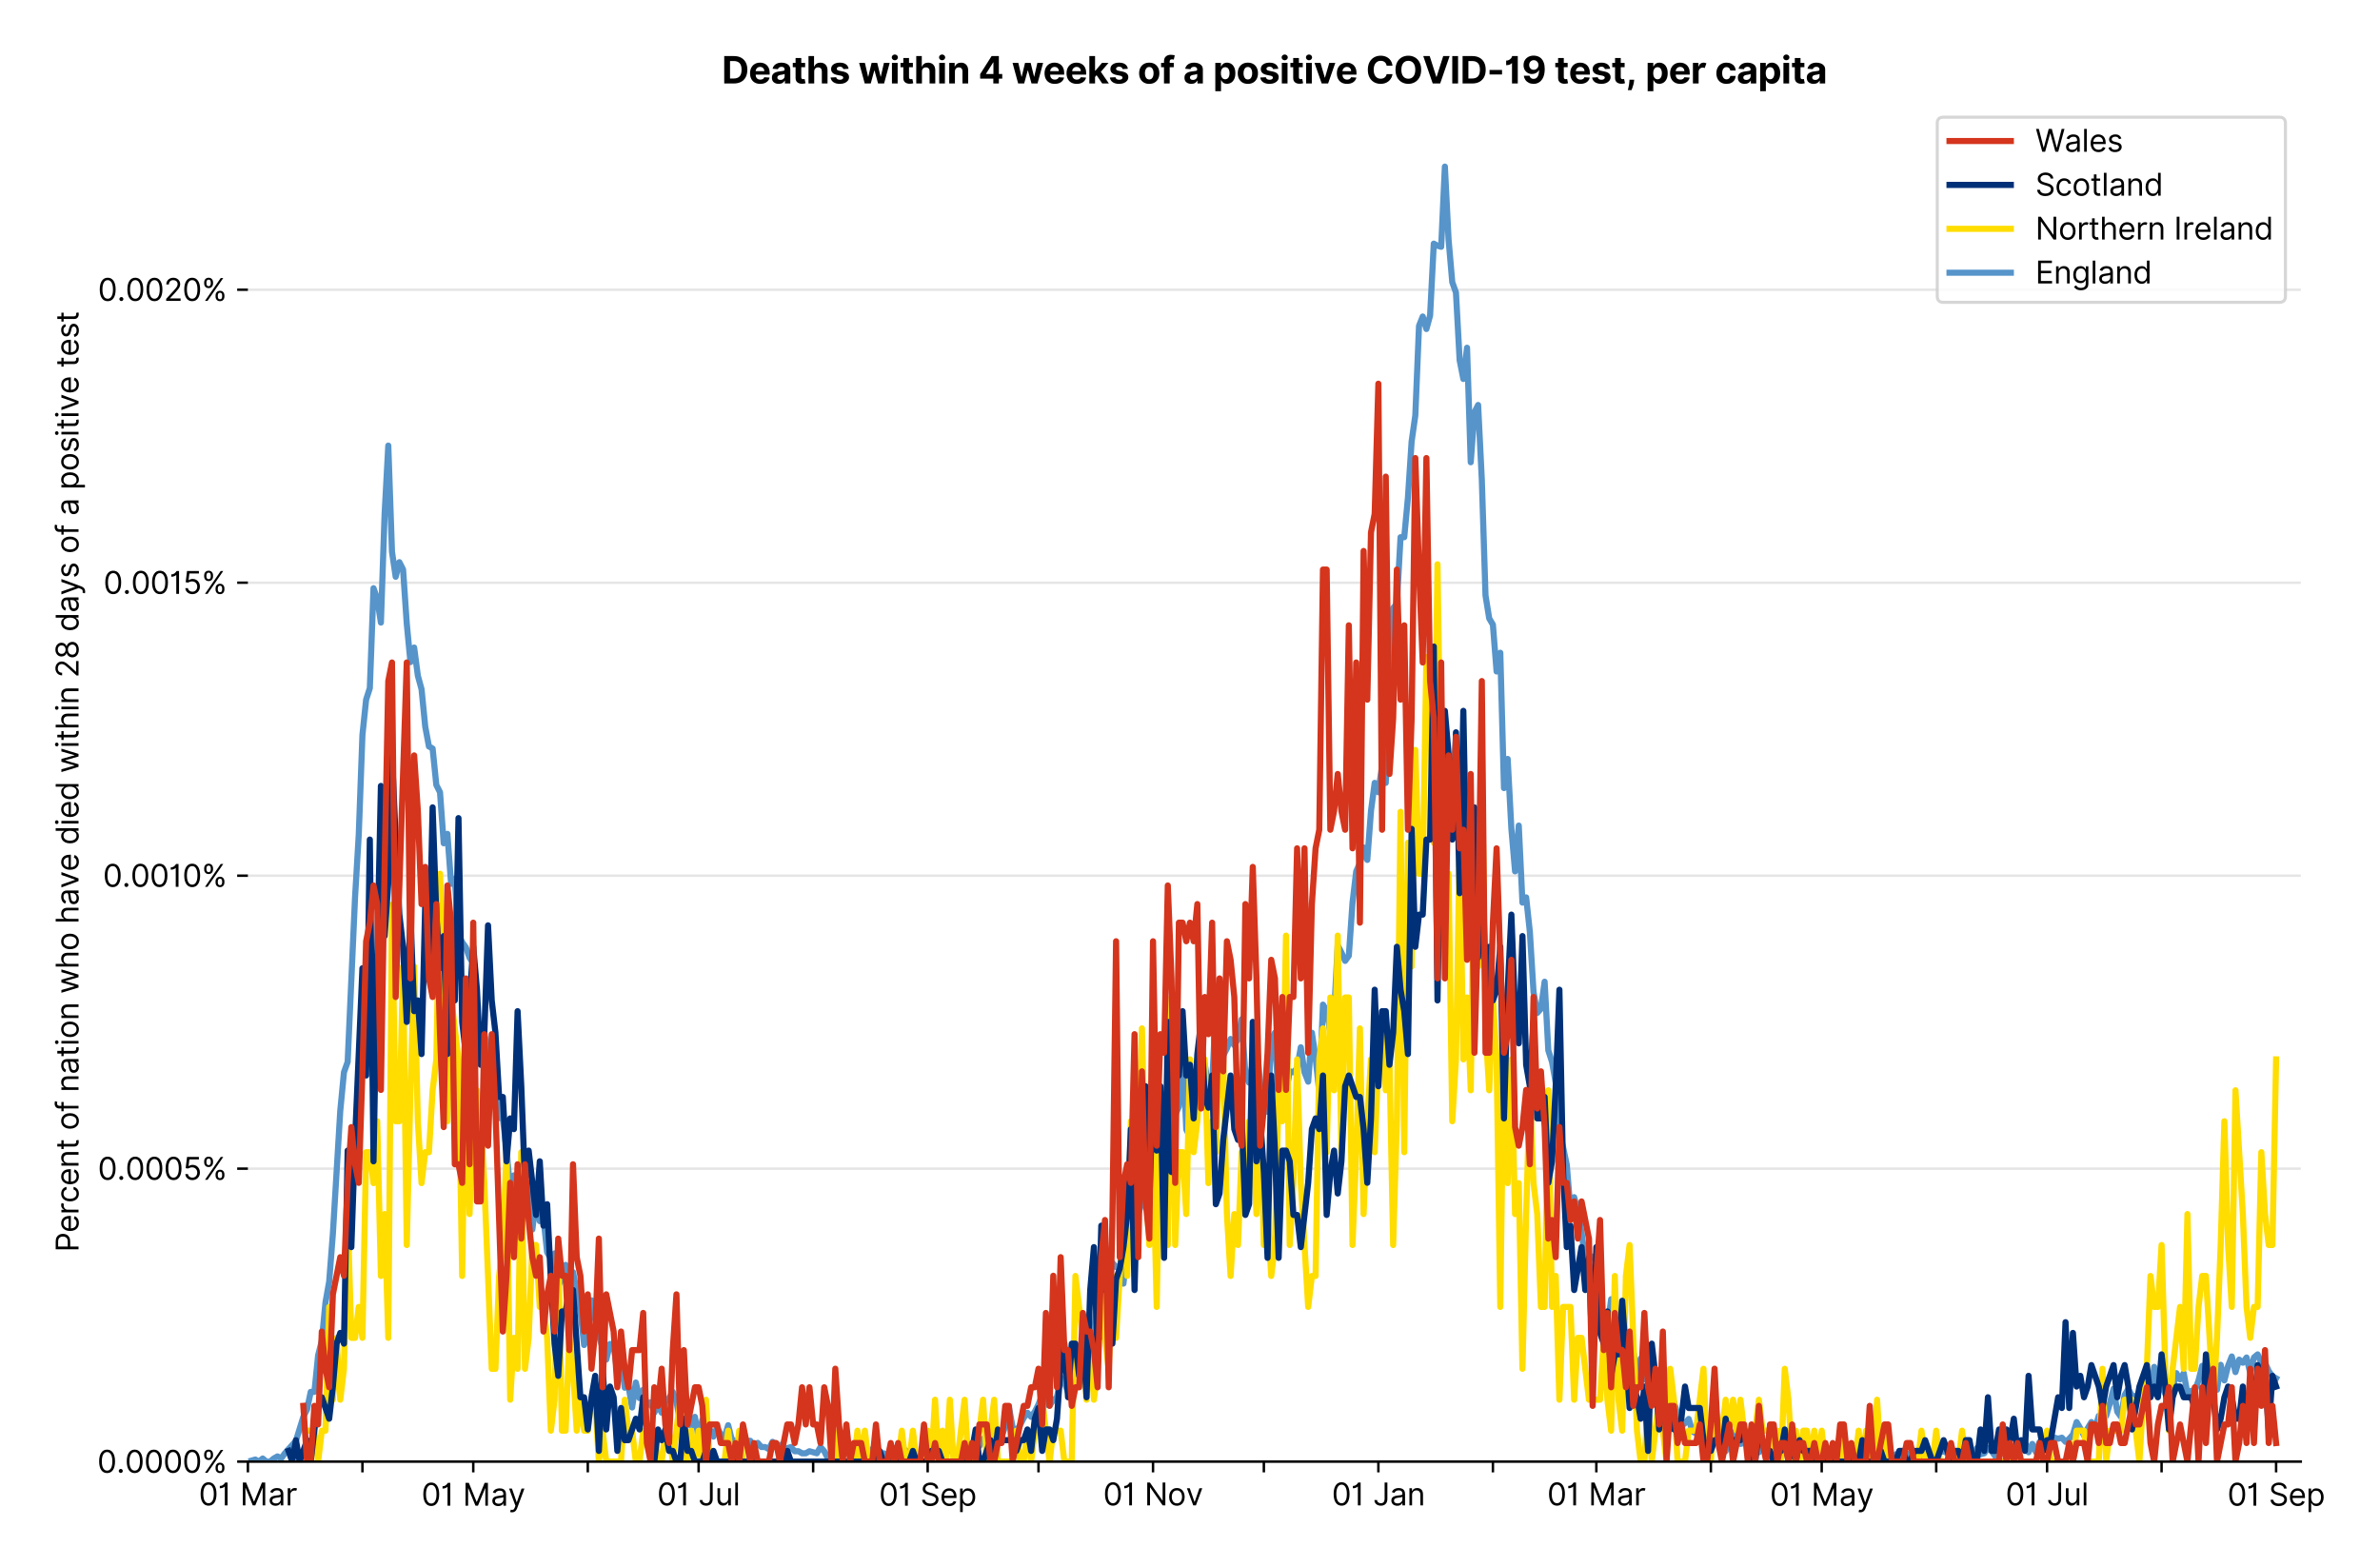 <?xml version="1.0" encoding="utf-8" standalone="no"?>
<!DOCTYPE svg PUBLIC "-//W3C//DTD SVG 1.1//EN"
  "http://www.w3.org/Graphics/SVG/1.1/DTD/svg11.dtd">
<svg version="1.1" viewBox="0 0 776.303 511.234" xmlns="http://www.w3.org/2000/svg" xmlns:xlink="http://www.w3.org/1999/xlink">
 <defs>
  <style type="text/css">*{stroke-linecap:butt;stroke-linejoin:round;}</style>
 </defs>
 <g id="figure_1">
  <g id="patch_1">
   <path d="M 0 511.234 
L 776.303 511.234 
L 776.303 0 
L 0 0 
z
" style="fill:#ffffff;"/>
  </g>
  <g id="axes_1">
   <g id="patch_2">
    <path d="M 80.862 476.745 
L 750.462 476.745 
L 750.462 33.225 
L 80.862 33.225 
z
" style="fill:#ffffff;"/>
   </g>
   <g id="matplotlib.axis_1">
    <g id="xtick_1">
     <g id="line2d_1">
      <defs>
       <path d="M 0 0 
L 0 3.5 
" id="mccea76abc9" style="stroke:#000000;stroke-width:0.8;"/>
      </defs>
      <g>
       <use style="stroke:#000000;stroke-width:0.8;" x="80.862" xlink:href="#mccea76abc9" y="476.745"/>
      </g>
     </g>
     <g id="text_1">
      <!-- 01 Mar -->
      <g transform="translate(64.826 491.018)scale(0.1 -0.1)">
       <defs>
        <path d="M 2000 -64 
Q 1230 -64 806 561 
Q 382 1186 382 2327 
Q 382 3459 809 4088 
Q 1236 4718 2000 4718 
Q 2764 4718 3191 4088 
Q 3618 3459 3618 2327 
Q 3618 1186 3194 561 
Q 2771 -64 2000 -64 
z
M 2000 436 
Q 2509 436 2791 927 
Q 3073 1418 3073 2327 
Q 3073 3234 2789 3730 
Q 2505 4227 2000 4227 
Q 1496 4227 1211 3730 
Q 927 3234 927 2327 
Q 927 1418 1210 927 
Q 1493 436 2000 436 
z
" id="Inter-Regular-30" transform="scale(0.016)"/>
        <path d="M 1973 4655 
L 1973 0 
L 1409 0 
L 1409 3836 
L 1373 3836 
Q 1341 3773 1209 3692 
Q 1077 3611 868 3551 
Q 659 3491 391 3491 
L 391 3964 
Q 661 3964 859 4061 
Q 1057 4159 1190 4291 
Q 1323 4423 1392 4529 
Q 1461 4636 1473 4655 
L 1973 4655 
z
" id="Inter-Regular-31" transform="scale(0.016)"/>
        <path id="Inter-Regular-20" transform="scale(0.016)"/>
        <path d="M 564 4655 
L 1236 4655 
L 2818 791 
L 2873 791 
L 4455 4655 
L 5127 4655 
L 5127 0 
L 4600 0 
L 4600 3536 
L 4555 3536 
L 3100 0 
L 2591 0 
L 1136 3536 
L 1091 3536 
L 1091 0 
L 564 0 
L 564 4655 
z
" id="Inter-Regular-4d" transform="scale(0.016)"/>
        <path d="M 1518 -82 
Q 1186 -82 916 44 
Q 646 170 486 410 
Q 327 650 327 991 
Q 327 1291 445 1478 
Q 564 1666 761 1773 
Q 959 1880 1199 1933 
Q 1439 1986 1682 2018 
Q 2000 2059 2199 2080 
Q 2398 2102 2490 2154 
Q 2582 2207 2582 2336 
L 2582 2355 
Q 2582 2691 2399 2877 
Q 2216 3064 1846 3064 
Q 1461 3064 1243 2895 
Q 1025 2727 936 2536 
L 427 2718 
Q 564 3036 792 3214 
Q 1021 3393 1292 3464 
Q 1564 3536 1827 3536 
Q 1996 3536 2215 3496 
Q 2434 3457 2640 3334 
Q 2846 3211 2982 2963 
Q 3118 2716 3118 2300 
L 3118 0 
L 2582 0 
L 2582 473 
L 2555 473 
Q 2500 359 2373 229 
Q 2246 100 2034 9 
Q 1823 -82 1518 -82 
z
M 1600 400 
Q 1918 400 2137 525 
Q 2357 650 2469 847 
Q 2582 1045 2582 1264 
L 2582 1755 
Q 2548 1714 2433 1681 
Q 2318 1648 2169 1624 
Q 2021 1600 1881 1583 
Q 1741 1566 1655 1555 
Q 1446 1527 1265 1467 
Q 1084 1407 974 1287 
Q 864 1168 864 964 
Q 864 684 1072 542 
Q 1280 400 1600 400 
z
" id="Inter-Regular-61" transform="scale(0.016)"/>
        <path d="M 491 0 
L 491 3491 
L 1009 3491 
L 1009 2964 
L 1046 2964 
Q 1139 3223 1389 3384 
Q 1639 3545 1955 3545 
Q 2100 3545 2209 3511 
Q 2318 3477 2400 3418 
L 2218 2964 
Q 2161 2993 2085 3010 
Q 2009 3027 1909 3027 
Q 1527 3027 1277 2794 
Q 1027 2561 1027 2209 
L 1027 0 
L 491 0 
z
" id="Inter-Regular-72" transform="scale(0.016)"/>
       </defs>
       <use xlink:href="#Inter-Regular-30"/>
       <use x="62.5" xlink:href="#Inter-Regular-31"/>
       <use x="106.676" xlink:href="#Inter-Regular-20"/>
       <use x="134.801" xlink:href="#Inter-Regular-4d"/>
       <use x="225.994" xlink:href="#Inter-Regular-61"/>
       <use x="282.386" xlink:href="#Inter-Regular-72"/>
      </g>
     </g>
    </g>
    <g id="xtick_2">
     <g id="line2d_2">
      <g>
       <use style="stroke:#000000;stroke-width:0.8;" x="118.218" xlink:href="#mccea76abc9" y="476.745"/>
      </g>
     </g>
    </g>
    <g id="xtick_3">
     <g id="line2d_3">
      <g>
       <use style="stroke:#000000;stroke-width:0.8;" x="154.368" xlink:href="#mccea76abc9" y="476.745"/>
      </g>
     </g>
     <g id="text_2">
      <!-- 01 May -->
      <g transform="translate(137.465 491.117)scale(0.1 -0.1)">
       <defs>
        <path d="M 818 -1355 
Q 682 -1355 575 -1333 
Q 468 -1311 427 -1291 
L 564 -818 
Q 857 -893 1053 -814 
Q 1250 -736 1391 -345 
L 1509 -18 
L 218 3491 
L 800 3491 
L 1764 709 
L 1800 709 
L 2764 3491 
L 3346 3491 
L 1846 -564 
Q 1550 -1355 818 -1355 
z
" id="Inter-Regular-79" transform="scale(0.016)"/>
       </defs>
       <use xlink:href="#Inter-Regular-30"/>
       <use x="62.5" xlink:href="#Inter-Regular-31"/>
       <use x="106.676" xlink:href="#Inter-Regular-20"/>
       <use x="134.801" xlink:href="#Inter-Regular-4d"/>
       <use x="225.994" xlink:href="#Inter-Regular-61"/>
       <use x="282.386" xlink:href="#Inter-Regular-79"/>
      </g>
     </g>
    </g>
    <g id="xtick_4">
     <g id="line2d_4">
      <g>
       <use style="stroke:#000000;stroke-width:0.8;" x="191.724" xlink:href="#mccea76abc9" y="476.745"/>
      </g>
     </g>
    </g>
    <g id="xtick_5">
     <g id="line2d_5">
      <g>
       <use style="stroke:#000000;stroke-width:0.8;" x="227.874" xlink:href="#mccea76abc9" y="476.745"/>
      </g>
     </g>
     <g id="text_3">
      <!-- 01 Jul -->
      <g transform="translate(214.331 491.018)scale(0.1 -0.1)">
       <defs>
        <path d="M 2346 4655 
L 2909 4655 
L 2909 1327 
Q 2909 657 2549 296 
Q 2189 -64 1582 -64 
Q 1200 -64 902 76 
Q 605 216 434 475 
Q 264 734 264 1091 
L 818 1091 
Q 818 795 1034 615 
Q 1250 436 1582 436 
Q 1948 436 2147 664 
Q 2346 893 2346 1327 
L 2346 4655 
z
" id="Inter-Regular-4a" transform="scale(0.016)"/>
        <path d="M 2691 1427 
L 2691 3491 
L 3227 3491 
L 3227 0 
L 2691 0 
L 2691 591 
L 2655 591 
Q 2532 325 2273 140 
Q 2014 -45 1618 -45 
Q 1127 -45 809 280 
Q 491 605 491 1273 
L 491 3491 
L 1027 3491 
L 1027 1309 
Q 1027 927 1242 700 
Q 1457 473 1791 473 
Q 1991 473 2199 575 
Q 2407 677 2549 888 
Q 2691 1100 2691 1427 
z
" id="Inter-Regular-75" transform="scale(0.016)"/>
        <path d="M 1027 4655 
L 1027 0 
L 491 0 
L 491 4655 
L 1027 4655 
z
" id="Inter-Regular-6c" transform="scale(0.016)"/>
       </defs>
       <use xlink:href="#Inter-Regular-30"/>
       <use x="62.5" xlink:href="#Inter-Regular-31"/>
       <use x="106.676" xlink:href="#Inter-Regular-20"/>
       <use x="134.801" xlink:href="#Inter-Regular-4a"/>
       <use x="189.063" xlink:href="#Inter-Regular-75"/>
       <use x="247.159" xlink:href="#Inter-Regular-6c"/>
      </g>
     </g>
    </g>
    <g id="xtick_6">
     <g id="line2d_6">
      <g>
       <use style="stroke:#000000;stroke-width:0.8;" x="265.23" xlink:href="#mccea76abc9" y="476.745"/>
      </g>
     </g>
    </g>
    <g id="xtick_7">
     <g id="line2d_7">
      <g>
       <use style="stroke:#000000;stroke-width:0.8;" x="302.585" xlink:href="#mccea76abc9" y="476.745"/>
      </g>
     </g>
     <g id="text_4">
      <!-- 01 Sep -->
      <g transform="translate(286.698 491.117)scale(0.1 -0.1)">
       <defs>
        <path d="M 3109 3491 
Q 3068 3836 2777 4027 
Q 2486 4218 2064 4218 
Q 1600 4218 1318 3999 
Q 1036 3780 1036 3445 
Q 1036 3195 1189 3042 
Q 1343 2889 1553 2803 
Q 1764 2718 1936 2673 
L 2409 2545 
Q 2591 2498 2815 2414 
Q 3039 2330 3244 2185 
Q 3450 2041 3584 1816 
Q 3718 1591 3718 1264 
Q 3718 886 3521 581 
Q 3325 277 2949 97 
Q 2573 -82 2036 -82 
Q 1286 -82 845 272 
Q 405 627 364 1200 
L 946 1200 
Q 968 936 1124 764 
Q 1280 593 1519 510 
Q 1759 427 2036 427 
Q 2359 427 2616 533 
Q 2873 639 3023 828 
Q 3173 1018 3173 1273 
Q 3173 1505 3043 1650 
Q 2914 1795 2702 1886 
Q 2491 1977 2246 2045 
L 1673 2209 
Q 1127 2366 809 2657 
Q 491 2948 491 3418 
Q 491 3809 703 4101 
Q 916 4393 1276 4555 
Q 1636 4718 2082 4718 
Q 2532 4718 2882 4558 
Q 3232 4398 3437 4120 
Q 3643 3843 3655 3491 
L 3109 3491 
z
" id="Inter-Regular-53" transform="scale(0.016)"/>
        <path d="M 1955 -73 
Q 1450 -73 1085 151 
Q 721 375 524 778 
Q 327 1182 327 1718 
Q 327 2255 524 2665 
Q 721 3075 1074 3305 
Q 1427 3536 1900 3536 
Q 2173 3536 2439 3445 
Q 2705 3355 2923 3151 
Q 3141 2948 3270 2614 
Q 3400 2280 3400 1791 
L 3400 1564 
L 866 1564 
Q 884 1005 1183 707 
Q 1482 409 1955 409 
Q 2271 409 2498 545 
Q 2725 682 2827 955 
L 3346 809 
Q 3223 414 2854 170 
Q 2486 -73 1955 -73 
z
M 866 2027 
L 2855 2027 
Q 2855 2470 2595 2762 
Q 2336 3055 1900 3055 
Q 1593 3055 1368 2911 
Q 1143 2768 1013 2533 
Q 884 2298 866 2027 
z
" id="Inter-Regular-65" transform="scale(0.016)"/>
        <path d="M 491 -1309 
L 491 3491 
L 1009 3491 
L 1009 2936 
L 1073 2936 
Q 1132 3027 1237 3169 
Q 1343 3311 1542 3423 
Q 1741 3536 2082 3536 
Q 2523 3536 2859 3315 
Q 3196 3095 3384 2690 
Q 3573 2286 3573 1736 
Q 3573 1182 3384 776 
Q 3196 370 2861 148 
Q 2527 -73 2091 -73 
Q 1755 -73 1552 39 
Q 1350 152 1241 296 
Q 1132 441 1073 536 
L 1027 536 
L 1027 -1309 
L 491 -1309 
z
M 1018 1745 
Q 1018 1152 1276 780 
Q 1534 409 2018 409 
Q 2355 409 2581 587 
Q 2807 766 2921 1069 
Q 3036 1373 3036 1745 
Q 3036 2114 2923 2410 
Q 2811 2707 2585 2881 
Q 2359 3055 2018 3055 
Q 1527 3055 1272 2693 
Q 1018 2332 1018 1745 
z
" id="Inter-Regular-70" transform="scale(0.016)"/>
       </defs>
       <use xlink:href="#Inter-Regular-30"/>
       <use x="62.5" xlink:href="#Inter-Regular-31"/>
       <use x="106.676" xlink:href="#Inter-Regular-20"/>
       <use x="134.801" xlink:href="#Inter-Regular-53"/>
       <use x="198.58" xlink:href="#Inter-Regular-65"/>
       <use x="256.818" xlink:href="#Inter-Regular-70"/>
      </g>
     </g>
    </g>
    <g id="xtick_8">
     <g id="line2d_8">
      <g>
       <use style="stroke:#000000;stroke-width:0.8;" x="338.736" xlink:href="#mccea76abc9" y="476.745"/>
      </g>
     </g>
    </g>
    <g id="xtick_9">
     <g id="line2d_9">
      <g>
       <use style="stroke:#000000;stroke-width:0.8;" x="376.091" xlink:href="#mccea76abc9" y="476.745"/>
      </g>
     </g>
     <g id="text_5">
      <!-- 01 Nov -->
      <g transform="translate(359.82 491.018)scale(0.1 -0.1)">
       <defs>
        <path d="M 4255 4655 
L 4255 0 
L 3709 0 
L 1173 3655 
L 1127 3655 
L 1127 0 
L 564 0 
L 564 4655 
L 1109 4655 
L 3655 991 
L 3700 991 
L 3700 4655 
L 4255 4655 
z
" id="Inter-Regular-4e" transform="scale(0.016)"/>
        <path d="M 1909 -73 
Q 1436 -73 1080 152 
Q 725 377 526 781 
Q 327 1186 327 1727 
Q 327 2273 526 2679 
Q 725 3086 1080 3311 
Q 1436 3536 1909 3536 
Q 2382 3536 2737 3311 
Q 3093 3086 3292 2679 
Q 3491 2273 3491 1727 
Q 3491 1186 3292 781 
Q 3093 377 2737 152 
Q 2382 -73 1909 -73 
z
M 1909 409 
Q 2268 409 2500 593 
Q 2732 777 2843 1077 
Q 2955 1377 2955 1727 
Q 2955 2077 2843 2379 
Q 2732 2682 2500 2868 
Q 2268 3055 1909 3055 
Q 1550 3055 1318 2868 
Q 1086 2682 975 2379 
Q 864 2077 864 1727 
Q 864 1377 975 1077 
Q 1086 777 1318 593 
Q 1550 409 1909 409 
z
" id="Inter-Regular-6f" transform="scale(0.016)"/>
        <path d="M 3346 3491 
L 2055 0 
L 1509 0 
L 218 3491 
L 800 3491 
L 1764 709 
L 1800 709 
L 2764 3491 
L 3346 3491 
z
" id="Inter-Regular-76" transform="scale(0.016)"/>
       </defs>
       <use xlink:href="#Inter-Regular-30"/>
       <use x="62.5" xlink:href="#Inter-Regular-31"/>
       <use x="106.676" xlink:href="#Inter-Regular-20"/>
       <use x="134.801" xlink:href="#Inter-Regular-4e"/>
       <use x="210.085" xlink:href="#Inter-Regular-6f"/>
       <use x="269.744" xlink:href="#Inter-Regular-76"/>
      </g>
     </g>
    </g>
    <g id="xtick_10">
     <g id="line2d_10">
      <g>
       <use style="stroke:#000000;stroke-width:0.8;" x="412.242" xlink:href="#mccea76abc9" y="476.745"/>
      </g>
     </g>
    </g>
    <g id="xtick_11">
     <g id="line2d_11">
      <g>
       <use style="stroke:#000000;stroke-width:0.8;" x="449.597" xlink:href="#mccea76abc9" y="476.745"/>
      </g>
     </g>
     <g id="text_6">
      <!-- 01 Jan -->
      <g transform="translate(434.398 491.018)scale(0.1 -0.1)">
       <defs>
        <path d="M 1027 2100 
L 1027 0 
L 491 0 
L 491 3491 
L 1009 3491 
L 1009 2945 
L 1055 2945 
Q 1177 3211 1427 3373 
Q 1677 3536 2073 3536 
Q 2602 3536 2928 3211 
Q 3255 2886 3255 2218 
L 3255 0 
L 2718 0 
L 2718 2182 
Q 2718 2593 2504 2824 
Q 2291 3055 1918 3055 
Q 1534 3055 1280 2806 
Q 1027 2557 1027 2100 
z
" id="Inter-Regular-6e" transform="scale(0.016)"/>
       </defs>
       <use xlink:href="#Inter-Regular-30"/>
       <use x="62.5" xlink:href="#Inter-Regular-31"/>
       <use x="106.676" xlink:href="#Inter-Regular-20"/>
       <use x="134.801" xlink:href="#Inter-Regular-4a"/>
       <use x="189.063" xlink:href="#Inter-Regular-61"/>
       <use x="245.455" xlink:href="#Inter-Regular-6e"/>
      </g>
     </g>
    </g>
    <g id="xtick_12">
     <g id="line2d_12">
      <g>
       <use style="stroke:#000000;stroke-width:0.8;" x="486.953" xlink:href="#mccea76abc9" y="476.745"/>
      </g>
     </g>
    </g>
    <g id="xtick_13">
     <g id="line2d_13">
      <g>
       <use style="stroke:#000000;stroke-width:0.8;" x="520.693" xlink:href="#mccea76abc9" y="476.745"/>
      </g>
     </g>
     <g id="text_7">
      <!-- 01 Mar -->
      <g transform="translate(504.656 491.018)scale(0.1 -0.1)">
       <use xlink:href="#Inter-Regular-30"/>
       <use x="62.5" xlink:href="#Inter-Regular-31"/>
       <use x="106.676" xlink:href="#Inter-Regular-20"/>
       <use x="134.801" xlink:href="#Inter-Regular-4d"/>
       <use x="225.994" xlink:href="#Inter-Regular-61"/>
       <use x="282.386" xlink:href="#Inter-Regular-72"/>
      </g>
     </g>
    </g>
    <g id="xtick_14">
     <g id="line2d_14">
      <g>
       <use style="stroke:#000000;stroke-width:0.8;" x="558.048" xlink:href="#mccea76abc9" y="476.745"/>
      </g>
     </g>
    </g>
    <g id="xtick_15">
     <g id="line2d_15">
      <g>
       <use style="stroke:#000000;stroke-width:0.8;" x="594.199" xlink:href="#mccea76abc9" y="476.745"/>
      </g>
     </g>
     <g id="text_8">
      <!-- 01 May -->
      <g transform="translate(577.296 491.117)scale(0.1 -0.1)">
       <use xlink:href="#Inter-Regular-30"/>
       <use x="62.5" xlink:href="#Inter-Regular-31"/>
       <use x="106.676" xlink:href="#Inter-Regular-20"/>
       <use x="134.801" xlink:href="#Inter-Regular-4d"/>
       <use x="225.994" xlink:href="#Inter-Regular-61"/>
       <use x="282.386" xlink:href="#Inter-Regular-79"/>
      </g>
     </g>
    </g>
    <g id="xtick_16">
     <g id="line2d_16">
      <g>
       <use style="stroke:#000000;stroke-width:0.8;" x="631.554" xlink:href="#mccea76abc9" y="476.745"/>
      </g>
     </g>
    </g>
    <g id="xtick_17">
     <g id="line2d_17">
      <g>
       <use style="stroke:#000000;stroke-width:0.8;" x="667.705" xlink:href="#mccea76abc9" y="476.745"/>
      </g>
     </g>
     <g id="text_9">
      <!-- 01 Jul -->
      <g transform="translate(654.161 491.018)scale(0.1 -0.1)">
       <use xlink:href="#Inter-Regular-30"/>
       <use x="62.5" xlink:href="#Inter-Regular-31"/>
       <use x="106.676" xlink:href="#Inter-Regular-20"/>
       <use x="134.801" xlink:href="#Inter-Regular-4a"/>
       <use x="189.063" xlink:href="#Inter-Regular-75"/>
       <use x="247.159" xlink:href="#Inter-Regular-6c"/>
      </g>
     </g>
    </g>
    <g id="xtick_18">
     <g id="line2d_18">
      <g>
       <use style="stroke:#000000;stroke-width:0.8;" x="705.06" xlink:href="#mccea76abc9" y="476.745"/>
      </g>
     </g>
    </g>
    <g id="xtick_19">
     <g id="line2d_19">
      <g>
       <use style="stroke:#000000;stroke-width:0.8;" x="742.416" xlink:href="#mccea76abc9" y="476.745"/>
      </g>
     </g>
     <g id="text_10">
      <!-- 01 Sep -->
      <g transform="translate(726.528 491.117)scale(0.1 -0.1)">
       <use xlink:href="#Inter-Regular-30"/>
       <use x="62.5" xlink:href="#Inter-Regular-31"/>
       <use x="106.676" xlink:href="#Inter-Regular-20"/>
       <use x="134.801" xlink:href="#Inter-Regular-53"/>
       <use x="198.58" xlink:href="#Inter-Regular-65"/>
       <use x="256.818" xlink:href="#Inter-Regular-70"/>
      </g>
     </g>
    </g>
   </g>
   <g id="matplotlib.axis_2">
    <g id="ytick_1">
     <g id="line2d_20">
      <path clip-path="url(#p71be0d1d7f)" d="M 80.862 476.745 
L 750.462 476.745 
" style="fill:none;stroke:#e5e5e5;stroke-linecap:square;stroke-width:0.8;"/>
     </g>
     <g id="line2d_21">
      <defs>
       <path d="M 0 0 
L -3.5 0 
" id="m7560dd30bc" style="stroke:#000000;stroke-width:0.8;"/>
      </defs>
      <g>
       <use style="stroke:#000000;stroke-width:0.8;" x="80.862" xlink:href="#m7560dd30bc" y="476.745"/>
      </g>
     </g>
     <g id="text_11">
      <!-- 0.0000% -->
      <g transform="translate(31.731 480.382)scale(0.1 -0.1)">
       <defs>
        <path d="M 882 -36 
Q 714 -36 593 84 
Q 473 205 473 373 
Q 473 541 593 661 
Q 714 782 882 782 
Q 1050 782 1170 661 
Q 1291 541 1291 373 
Q 1291 205 1170 84 
Q 1050 -36 882 -36 
z
" id="Inter-Regular-2e" transform="scale(0.016)"/>
        <path d="M 2855 873 
L 2855 1118 
Q 2855 1373 2960 1585 
Q 3066 1798 3269 1926 
Q 3473 2055 3764 2055 
Q 4059 2055 4259 1926 
Q 4459 1798 4561 1585 
Q 4664 1373 4664 1118 
L 4664 873 
Q 4664 618 4560 405 
Q 4457 193 4256 64 
Q 4055 -64 3764 -64 
Q 3468 -64 3266 64 
Q 3064 193 2959 405 
Q 2855 618 2855 873 
z
M 536 3536 
L 536 3782 
Q 536 4036 642 4248 
Q 748 4461 951 4589 
Q 1155 4718 1446 4718 
Q 1741 4718 1941 4589 
Q 2141 4461 2243 4248 
Q 2346 4036 2346 3782 
L 2346 3536 
Q 2346 3282 2242 3069 
Q 2139 2857 1937 2728 
Q 1736 2600 1446 2600 
Q 1150 2600 948 2728 
Q 746 2857 641 3069 
Q 536 3282 536 3536 
z
M 709 0 
L 3909 4655 
L 4427 4655 
L 1227 0 
L 709 0 
z
M 3318 1118 
L 3318 873 
Q 3318 661 3418 494 
Q 3518 327 3764 327 
Q 4002 327 4101 494 
Q 4200 661 4200 873 
L 4200 1118 
Q 4200 1330 4104 1497 
Q 4009 1664 3764 1664 
Q 3525 1664 3421 1497 
Q 3318 1330 3318 1118 
z
M 1000 3782 
L 1000 3536 
Q 1000 3325 1100 3158 
Q 1200 2991 1446 2991 
Q 1684 2991 1783 3158 
Q 1882 3325 1882 3536 
L 1882 3782 
Q 1882 3993 1786 4160 
Q 1691 4327 1446 4327 
Q 1207 4327 1103 4160 
Q 1000 3993 1000 3782 
z
" id="Inter-Regular-25" transform="scale(0.016)"/>
       </defs>
       <use xlink:href="#Inter-Regular-30"/>
       <use x="62.5" xlink:href="#Inter-Regular-2e"/>
       <use x="90.057" xlink:href="#Inter-Regular-30"/>
       <use x="152.557" xlink:href="#Inter-Regular-30"/>
       <use x="215.057" xlink:href="#Inter-Regular-30"/>
       <use x="277.557" xlink:href="#Inter-Regular-30"/>
       <use x="340.057" xlink:href="#Inter-Regular-25"/>
      </g>
     </g>
    </g>
    <g id="ytick_2">
     <g id="line2d_22">
      <path clip-path="url(#p71be0d1d7f)" d="M 80.862 381.184 
L 750.462 381.184 
" style="fill:none;stroke:#e5e5e5;stroke-linecap:square;stroke-width:0.8;"/>
     </g>
     <g id="line2d_23">
      <g>
       <use style="stroke:#000000;stroke-width:0.8;" x="80.862" xlink:href="#m7560dd30bc" y="381.184"/>
      </g>
     </g>
     <g id="text_12">
      <!-- 0.0005% -->
      <g transform="translate(31.902 384.821)scale(0.1 -0.1)">
       <defs>
        <path d="M 1936 -64 
Q 1536 -64 1216 95 
Q 896 255 702 532 
Q 509 809 491 1164 
L 1036 1164 
Q 1068 848 1324 642 
Q 1580 436 1936 436 
Q 2223 436 2447 570 
Q 2671 705 2799 940 
Q 2927 1175 2927 1473 
Q 2927 1777 2794 2017 
Q 2661 2257 2429 2395 
Q 2198 2534 1900 2536 
Q 1686 2539 1461 2472 
Q 1236 2405 1091 2300 
L 564 2364 
L 846 4655 
L 3264 4655 
L 3264 4155 
L 1318 4155 
L 1155 2782 
L 1182 2782 
Q 1325 2895 1541 2970 
Q 1757 3045 1991 3045 
Q 2418 3045 2753 2842 
Q 3089 2639 3281 2286 
Q 3473 1934 3473 1482 
Q 3473 1036 3274 687 
Q 3075 339 2727 137 
Q 2380 -64 1936 -64 
z
" id="Inter-Regular-35" transform="scale(0.016)"/>
       </defs>
       <use xlink:href="#Inter-Regular-30"/>
       <use x="62.5" xlink:href="#Inter-Regular-2e"/>
       <use x="90.057" xlink:href="#Inter-Regular-30"/>
       <use x="152.557" xlink:href="#Inter-Regular-30"/>
       <use x="215.057" xlink:href="#Inter-Regular-30"/>
       <use x="277.557" xlink:href="#Inter-Regular-35"/>
       <use x="338.352" xlink:href="#Inter-Regular-25"/>
      </g>
     </g>
    </g>
    <g id="ytick_3">
     <g id="line2d_24">
      <path clip-path="url(#p71be0d1d7f)" d="M 80.862 285.623 
L 750.462 285.623 
" style="fill:none;stroke:#e5e5e5;stroke-linecap:square;stroke-width:0.8;"/>
     </g>
     <g id="line2d_25">
      <g>
       <use style="stroke:#000000;stroke-width:0.8;" x="80.862" xlink:href="#m7560dd30bc" y="285.623"/>
      </g>
     </g>
     <g id="text_13">
      <!-- 0.0010% -->
      <g transform="translate(33.564 289.259)scale(0.1 -0.1)">
       <use xlink:href="#Inter-Regular-30"/>
       <use x="62.5" xlink:href="#Inter-Regular-2e"/>
       <use x="90.057" xlink:href="#Inter-Regular-30"/>
       <use x="152.557" xlink:href="#Inter-Regular-30"/>
       <use x="215.057" xlink:href="#Inter-Regular-31"/>
       <use x="259.233" xlink:href="#Inter-Regular-30"/>
       <use x="321.733" xlink:href="#Inter-Regular-25"/>
      </g>
     </g>
    </g>
    <g id="ytick_4">
     <g id="line2d_26">
      <path clip-path="url(#p71be0d1d7f)" d="M 80.862 190.062 
L 750.462 190.062 
" style="fill:none;stroke:#e5e5e5;stroke-linecap:square;stroke-width:0.8;"/>
     </g>
     <g id="line2d_27">
      <g>
       <use style="stroke:#000000;stroke-width:0.8;" x="80.862" xlink:href="#m7560dd30bc" y="190.062"/>
      </g>
     </g>
     <g id="text_14">
      <!-- 0.0015% -->
      <g transform="translate(33.734 193.698)scale(0.1 -0.1)">
       <use xlink:href="#Inter-Regular-30"/>
       <use x="62.5" xlink:href="#Inter-Regular-2e"/>
       <use x="90.057" xlink:href="#Inter-Regular-30"/>
       <use x="152.557" xlink:href="#Inter-Regular-30"/>
       <use x="215.057" xlink:href="#Inter-Regular-31"/>
       <use x="259.233" xlink:href="#Inter-Regular-35"/>
       <use x="320.028" xlink:href="#Inter-Regular-25"/>
      </g>
     </g>
    </g>
    <g id="ytick_5">
     <g id="line2d_28">
      <path clip-path="url(#p71be0d1d7f)" d="M 80.862 94.5 
L 750.462 94.5 
" style="fill:none;stroke:#e5e5e5;stroke-linecap:square;stroke-width:0.8;"/>
     </g>
     <g id="line2d_29">
      <g>
       <use style="stroke:#000000;stroke-width:0.8;" x="80.862" xlink:href="#m7560dd30bc" y="94.5"/>
      </g>
     </g>
     <g id="text_15">
      <!-- 0.0020% -->
      <g transform="translate(31.93 98.137)scale(0.1 -0.1)">
       <defs>
        <path d="M 482 0 
L 482 409 
L 2018 2091 
Q 2289 2386 2464 2605 
Q 2639 2825 2724 3019 
Q 2809 3214 2809 3427 
Q 2809 3795 2553 4011 
Q 2298 4227 1918 4227 
Q 1514 4227 1275 3985 
Q 1036 3743 1036 3345 
L 500 3345 
Q 500 3755 688 4064 
Q 877 4373 1203 4545 
Q 1530 4718 1936 4718 
Q 2346 4718 2661 4545 
Q 2977 4373 3156 4079 
Q 3336 3786 3336 3427 
Q 3336 3170 3244 2926 
Q 3152 2682 2926 2383 
Q 2700 2084 2300 1655 
L 1255 536 
L 1255 500 
L 3418 500 
L 3418 0 
L 482 0 
z
" id="Inter-Regular-32" transform="scale(0.016)"/>
       </defs>
       <use xlink:href="#Inter-Regular-30"/>
       <use x="62.5" xlink:href="#Inter-Regular-2e"/>
       <use x="90.057" xlink:href="#Inter-Regular-30"/>
       <use x="152.557" xlink:href="#Inter-Regular-30"/>
       <use x="215.057" xlink:href="#Inter-Regular-32"/>
       <use x="275.568" xlink:href="#Inter-Regular-30"/>
       <use x="338.068" xlink:href="#Inter-Regular-25"/>
      </g>
     </g>
    </g>
    <g id="text_16">
     <!-- Percent of nation who have died within 28 days of a positive test -->
     <g transform="translate(25.614 408.396)rotate(-90)scale(0.1 -0.1)">
      <defs>
       <path d="M 564 0 
L 564 4655 
L 2136 4655 
Q 2684 4655 3033 4458 
Q 3382 4261 3550 3927 
Q 3718 3593 3718 3182 
Q 3718 2770 3551 2434 
Q 3384 2098 3036 1899 
Q 2689 1700 2146 1700 
L 1127 1700 
L 1127 0 
L 564 0 
z
M 1127 2200 
L 2127 2200 
Q 2689 2200 2926 2482 
Q 3164 2764 3164 3182 
Q 3164 3602 2925 3878 
Q 2686 4155 2118 4155 
L 1127 4155 
L 1127 2200 
z
" id="Inter-Regular-50" transform="scale(0.016)"/>
       <path d="M 1909 -73 
Q 1418 -73 1063 159 
Q 709 391 518 798 
Q 327 1205 327 1727 
Q 327 2259 524 2667 
Q 721 3075 1074 3305 
Q 1427 3536 1900 3536 
Q 2268 3536 2563 3400 
Q 2859 3264 3047 3018 
Q 3236 2773 3282 2445 
L 2746 2445 
Q 2684 2684 2474 2869 
Q 2264 3055 1909 3055 
Q 1439 3055 1151 2697 
Q 864 2339 864 1745 
Q 864 1139 1148 774 
Q 1432 409 1909 409 
Q 2223 409 2447 570 
Q 2671 732 2746 1018 
L 3282 1018 
Q 3236 709 3058 462 
Q 2880 216 2588 71 
Q 2296 -73 1909 -73 
z
" id="Inter-Regular-63" transform="scale(0.016)"/>
       <path d="M 2009 3491 
L 2009 3036 
L 1264 3036 
L 1264 1000 
Q 1264 773 1331 660 
Q 1398 548 1503 510 
Q 1609 473 1727 473 
Q 1816 473 1873 483 
Q 1930 493 1964 500 
L 2073 18 
Q 2018 -2 1920 -23 
Q 1823 -45 1673 -45 
Q 1446 -45 1228 52 
Q 1011 150 869 350 
Q 727 550 727 855 
L 727 3036 
L 200 3036 
L 200 3491 
L 727 3491 
L 727 4327 
L 1264 4327 
L 1264 3491 
L 2009 3491 
z
" id="Inter-Regular-74" transform="scale(0.016)"/>
       <path d="M 2046 3491 
L 2046 3036 
L 1264 3036 
L 1264 0 
L 727 0 
L 727 3036 
L 164 3036 
L 164 3491 
L 727 3491 
L 727 3973 
Q 727 4273 868 4473 
Q 1009 4673 1234 4773 
Q 1459 4873 1709 4873 
Q 1907 4873 2032 4841 
Q 2157 4809 2218 4782 
L 2064 4318 
Q 2023 4332 1951 4352 
Q 1880 4373 1764 4373 
Q 1498 4373 1381 4239 
Q 1264 4105 1264 3845 
L 1264 3491 
L 2046 3491 
z
" id="Inter-Regular-66" transform="scale(0.016)"/>
       <path d="M 491 0 
L 491 3491 
L 1027 3491 
L 1027 0 
L 491 0 
z
M 764 4073 
Q 607 4073 494 4179 
Q 382 4286 382 4436 
Q 382 4586 494 4693 
Q 607 4800 764 4800 
Q 921 4800 1033 4693 
Q 1146 4586 1146 4436 
Q 1146 4286 1033 4179 
Q 921 4073 764 4073 
z
" id="Inter-Regular-69" transform="scale(0.016)"/>
       <path d="M 1282 0 
L 218 3491 
L 782 3491 
L 1536 818 
L 1573 818 
L 2318 3491 
L 2891 3491 
L 3627 827 
L 3664 827 
L 4418 3491 
L 4982 3491 
L 3918 0 
L 3391 0 
L 2627 2682 
L 2573 2682 
L 1809 0 
L 1282 0 
z
" id="Inter-Regular-77" transform="scale(0.016)"/>
       <path d="M 1027 2100 
L 1027 0 
L 491 0 
L 491 4655 
L 1027 4655 
L 1027 2945 
L 1073 2945 
Q 1196 3216 1442 3376 
Q 1689 3536 2100 3536 
Q 2636 3536 2963 3213 
Q 3291 2891 3291 2218 
L 3291 0 
L 2755 0 
L 2755 2182 
Q 2755 2598 2540 2826 
Q 2325 3055 1946 3055 
Q 1548 3055 1287 2806 
Q 1027 2557 1027 2100 
z
" id="Inter-Regular-68" transform="scale(0.016)"/>
       <path d="M 1809 -73 
Q 1373 -73 1039 148 
Q 705 370 516 776 
Q 327 1182 327 1736 
Q 327 2286 516 2690 
Q 705 3095 1041 3315 
Q 1377 3536 1818 3536 
Q 2159 3536 2358 3423 
Q 2557 3311 2662 3169 
Q 2768 3027 2827 2936 
L 2873 2936 
L 2873 4655 
L 3409 4655 
L 3409 0 
L 2891 0 
L 2891 536 
L 2827 536 
Q 2768 441 2659 296 
Q 2550 152 2348 39 
Q 2146 -73 1809 -73 
z
M 1882 409 
Q 2366 409 2624 780 
Q 2882 1152 2882 1745 
Q 2882 2332 2627 2693 
Q 2373 3055 1882 3055 
Q 1541 3055 1315 2881 
Q 1089 2707 976 2410 
Q 864 2114 864 1745 
Q 864 1373 978 1069 
Q 1093 766 1319 587 
Q 1546 409 1882 409 
z
" id="Inter-Regular-64" transform="scale(0.016)"/>
       <path d="M 1973 -64 
Q 1505 -64 1147 103 
Q 789 270 589 564 
Q 389 859 391 1236 
Q 389 1532 507 1783 
Q 625 2034 830 2203 
Q 1036 2373 1291 2418 
L 1291 2445 
Q 957 2532 759 2821 
Q 561 3111 564 3482 
Q 561 3836 743 4115 
Q 925 4395 1244 4556 
Q 1564 4718 1973 4718 
Q 2377 4718 2695 4556 
Q 3014 4395 3197 4115 
Q 3380 3836 3382 3482 
Q 3380 3111 3181 2821 
Q 2982 2532 2655 2445 
L 2655 2418 
Q 2907 2373 3109 2203 
Q 3311 2034 3431 1783 
Q 3552 1532 3555 1236 
Q 3552 859 3351 564 
Q 3150 270 2794 103 
Q 2439 -64 1973 -64 
z
M 1973 436 
Q 2446 436 2722 662 
Q 2998 889 3000 1264 
Q 2998 1527 2864 1729 
Q 2730 1932 2499 2048 
Q 2268 2164 1973 2164 
Q 1675 2164 1442 2048 
Q 1209 1932 1076 1729 
Q 943 1527 946 1264 
Q 943 889 1218 662 
Q 1493 436 1973 436 
z
M 1973 2645 
Q 2348 2645 2591 2864 
Q 2834 3084 2836 3445 
Q 2834 3800 2596 4013 
Q 2359 4227 1973 4227 
Q 1582 4227 1344 4013 
Q 1107 3800 1109 3445 
Q 1107 3084 1349 2864 
Q 1591 2645 1973 2645 
z
" id="Inter-Regular-38" transform="scale(0.016)"/>
       <path d="M 2964 2709 
L 2482 2573 
Q 2411 2755 2245 2914 
Q 2080 3073 1727 3073 
Q 1407 3073 1194 2926 
Q 982 2780 982 2555 
Q 982 2355 1127 2239 
Q 1273 2123 1582 2045 
L 2100 1918 
Q 3027 1691 3027 973 
Q 3027 673 2855 436 
Q 2684 200 2377 63 
Q 2071 -73 1664 -73 
Q 1130 -73 780 159 
Q 430 391 336 836 
L 846 964 
Q 989 400 1655 400 
Q 2030 400 2251 560 
Q 2473 720 2473 945 
Q 2473 1316 1955 1436 
L 1373 1573 
Q 893 1686 669 1926 
Q 446 2166 446 2527 
Q 446 2823 613 3050 
Q 780 3277 1069 3406 
Q 1359 3536 1727 3536 
Q 2246 3536 2542 3309 
Q 2839 3082 2964 2709 
z
" id="Inter-Regular-73" transform="scale(0.016)"/>
      </defs>
      <use xlink:href="#Inter-Regular-50"/>
      <use x="63.494" xlink:href="#Inter-Regular-65"/>
      <use x="121.733" xlink:href="#Inter-Regular-72"/>
      <use x="160.085" xlink:href="#Inter-Regular-63"/>
      <use x="215.909" xlink:href="#Inter-Regular-65"/>
      <use x="274.148" xlink:href="#Inter-Regular-6e"/>
      <use x="332.671" xlink:href="#Inter-Regular-74"/>
      <use x="369.034" xlink:href="#Inter-Regular-20"/>
      <use x="397.159" xlink:href="#Inter-Regular-6f"/>
      <use x="456.818" xlink:href="#Inter-Regular-66"/>
      <use x="492.898" xlink:href="#Inter-Regular-20"/>
      <use x="521.023" xlink:href="#Inter-Regular-6e"/>
      <use x="579.546" xlink:href="#Inter-Regular-61"/>
      <use x="635.938" xlink:href="#Inter-Regular-74"/>
      <use x="672.301" xlink:href="#Inter-Regular-69"/>
      <use x="696.023" xlink:href="#Inter-Regular-6f"/>
      <use x="755.682" xlink:href="#Inter-Regular-6e"/>
      <use x="814.205" xlink:href="#Inter-Regular-20"/>
      <use x="842.33" xlink:href="#Inter-Regular-77"/>
      <use x="923.58" xlink:href="#Inter-Regular-68"/>
      <use x="982.671" xlink:href="#Inter-Regular-6f"/>
      <use x="1042.33" xlink:href="#Inter-Regular-20"/>
      <use x="1070.455" xlink:href="#Inter-Regular-68"/>
      <use x="1129.546" xlink:href="#Inter-Regular-61"/>
      <use x="1185.938" xlink:href="#Inter-Regular-76"/>
      <use x="1241.62" xlink:href="#Inter-Regular-65"/>
      <use x="1299.858" xlink:href="#Inter-Regular-20"/>
      <use x="1327.983" xlink:href="#Inter-Regular-64"/>
      <use x="1390.057" xlink:href="#Inter-Regular-69"/>
      <use x="1413.779" xlink:href="#Inter-Regular-65"/>
      <use x="1472.017" xlink:href="#Inter-Regular-64"/>
      <use x="1534.091" xlink:href="#Inter-Regular-20"/>
      <use x="1562.216" xlink:href="#Inter-Regular-77"/>
      <use x="1643.466" xlink:href="#Inter-Regular-69"/>
      <use x="1667.188" xlink:href="#Inter-Regular-74"/>
      <use x="1703.551" xlink:href="#Inter-Regular-68"/>
      <use x="1762.642" xlink:href="#Inter-Regular-69"/>
      <use x="1786.364" xlink:href="#Inter-Regular-6e"/>
      <use x="1844.887" xlink:href="#Inter-Regular-20"/>
      <use x="1873.012" xlink:href="#Inter-Regular-32"/>
      <use x="1933.523" xlink:href="#Inter-Regular-38"/>
      <use x="1995.171" xlink:href="#Inter-Regular-20"/>
      <use x="2023.296" xlink:href="#Inter-Regular-64"/>
      <use x="2085.37" xlink:href="#Inter-Regular-61"/>
      <use x="2141.762" xlink:href="#Inter-Regular-79"/>
      <use x="2197.444" xlink:href="#Inter-Regular-73"/>
      <use x="2249.716" xlink:href="#Inter-Regular-20"/>
      <use x="2277.841" xlink:href="#Inter-Regular-6f"/>
      <use x="2337.5" xlink:href="#Inter-Regular-66"/>
      <use x="2373.58" xlink:href="#Inter-Regular-20"/>
      <use x="2401.705" xlink:href="#Inter-Regular-61"/>
      <use x="2458.097" xlink:href="#Inter-Regular-20"/>
      <use x="2486.222" xlink:href="#Inter-Regular-70"/>
      <use x="2547.16" xlink:href="#Inter-Regular-6f"/>
      <use x="2606.819" xlink:href="#Inter-Regular-73"/>
      <use x="2659.091" xlink:href="#Inter-Regular-69"/>
      <use x="2682.813" xlink:href="#Inter-Regular-74"/>
      <use x="2719.177" xlink:href="#Inter-Regular-69"/>
      <use x="2742.898" xlink:href="#Inter-Regular-76"/>
      <use x="2798.58" xlink:href="#Inter-Regular-65"/>
      <use x="2856.819" xlink:href="#Inter-Regular-20"/>
      <use x="2884.944" xlink:href="#Inter-Regular-74"/>
      <use x="2921.307" xlink:href="#Inter-Regular-65"/>
      <use x="2979.546" xlink:href="#Inter-Regular-73"/>
      <use x="3031.819" xlink:href="#Inter-Regular-74"/>
     </g>
    </g>
   </g>
   <g id="line2d_30">
    <path clip-path="url(#p71be0d1d7f)" d="M 82.068 476.405 
L 83.273 476.066 
L 84.478 476.745 
L 85.683 475.726 
L 86.888 476.745 
L 88.093 476.745 
L 89.298 475.726 
L 90.503 475.047 
L 91.708 475.726 
L 92.913 474.029 
L 96.528 469.954 
L 98.938 462.144 
L 100.143 459.768 
L 101.348 453.995 
L 102.553 453.995 
L 103.758 442.111 
L 104.963 437.357 
L 106.168 424.794 
L 107.373 418.003 
L 108.578 402.384 
L 110.988 362.317 
L 112.193 349.753 
L 113.398 346.358 
L 115.808 292.709 
L 117.013 272.336 
L 118.218 239.739 
L 119.423 228.195 
L 120.628 224.459 
L 121.833 191.863 
L 123.038 195.258 
L 124.243 203.068 
L 125.448 167.755 
L 126.653 145.344 
L 127.858 179.978 
L 129.063 188.128 
L 130.268 183.374 
L 131.473 185.751 
L 132.678 203.407 
L 133.883 215.971 
L 135.088 211.217 
L 136.293 220.385 
L 137.498 224.799 
L 138.703 237.023 
L 139.908 243.474 
L 141.113 244.153 
L 142.318 256.038 
L 143.523 258.414 
L 144.728 275.052 
L 145.933 271.996 
L 147.138 288.295 
L 148.343 286.597 
L 149.548 304.933 
L 150.753 307.31 
L 151.958 309.007 
L 153.163 312.403 
L 154.368 314.101 
L 155.573 332.776 
L 156.778 345 
L 157.983 336.85 
L 159.188 343.641 
L 160.393 344.321 
L 161.599 341.265 
L 162.804 364.694 
L 164.009 364.694 
L 165.214 374.88 
L 166.419 388.462 
L 167.624 383.369 
L 168.829 389.82 
L 170.034 382.69 
L 171.239 385.406 
L 172.444 385.746 
L 173.649 401.025 
L 174.854 390.839 
L 176.059 398.309 
L 177.264 397.29 
L 178.469 408.495 
L 179.674 410.533 
L 180.879 408.835 
L 182.084 419.361 
L 183.289 417.324 
L 184.494 412.57 
L 185.699 418.682 
L 186.904 414.947 
L 189.314 427.51 
L 190.519 438.715 
L 191.724 435.32 
L 192.929 424.115 
L 195.339 435.659 
L 197.749 443.469 
L 198.954 438.376 
L 200.159 438.715 
L 201.364 447.883 
L 202.569 443.809 
L 203.774 452.637 
L 204.979 451.958 
L 206.184 459.088 
L 207.389 450.939 
L 208.594 456.032 
L 209.799 453.316 
L 211.004 458.409 
L 212.209 457.391 
L 213.414 460.786 
L 214.619 458.409 
L 215.824 460.786 
L 217.029 457.051 
L 218.234 456.032 
L 219.439 453.995 
L 220.644 457.051 
L 221.849 464.182 
L 223.054 463.503 
L 224.259 462.484 
L 225.464 465.2 
L 226.669 462.144 
L 227.874 469.275 
L 229.079 463.163 
L 230.284 467.917 
L 231.489 466.219 
L 232.694 468.596 
L 233.899 465.54 
L 235.104 467.917 
L 236.309 468.935 
L 237.514 464.861 
L 238.719 469.614 
L 239.924 469.954 
L 241.129 472.67 
L 242.335 469.275 
L 243.54 469.954 
L 244.745 469.954 
L 245.95 472.67 
L 247.155 470.633 
L 248.36 471.991 
L 249.565 471.991 
L 250.77 472.67 
L 251.975 470.294 
L 253.18 471.312 
L 254.385 471.312 
L 255.59 474.708 
L 256.795 472.331 
L 258 471.991 
L 259.205 473.35 
L 260.41 473.35 
L 261.615 474.029 
L 262.82 474.029 
L 264.025 473.35 
L 266.435 474.029 
L 267.64 471.991 
L 268.845 473.35 
L 270.05 475.726 
L 271.255 473.689 
L 272.46 474.368 
L 273.665 473.01 
L 274.87 474.029 
L 276.075 473.01 
L 277.28 473.35 
L 278.485 474.708 
L 279.69 474.368 
L 280.895 474.708 
L 282.1 473.01 
L 283.305 475.387 
L 284.51 472.67 
L 286.92 476.066 
L 288.125 474.029 
L 290.535 474.708 
L 291.74 472.331 
L 292.945 475.047 
L 294.15 473.01 
L 295.355 473.01 
L 296.56 474.029 
L 297.765 474.029 
L 298.97 475.047 
L 301.38 474.368 
L 302.585 476.066 
L 303.79 474.029 
L 304.995 474.708 
L 306.2 474.708 
L 307.405 472.67 
L 308.61 474.029 
L 309.815 472.331 
L 311.02 473.689 
L 312.225 473.689 
L 313.43 472.67 
L 314.635 473.35 
L 315.84 470.633 
L 317.045 471.991 
L 318.25 470.973 
L 319.455 471.652 
L 320.66 469.275 
L 321.865 468.596 
L 324.276 470.633 
L 325.481 467.238 
L 326.686 468.596 
L 327.891 465.2 
L 329.096 459.088 
L 330.301 465.54 
L 331.506 466.898 
L 332.711 464.861 
L 333.916 462.484 
L 335.121 460.786 
L 336.326 462.144 
L 337.531 460.447 
L 338.736 458.07 
L 339.941 455.014 
L 341.146 458.07 
L 342.351 458.409 
L 343.556 456.712 
L 344.761 455.693 
L 345.966 449.241 
L 347.171 450.939 
L 348.376 453.995 
L 349.581 446.186 
L 350.786 441.771 
L 351.991 444.148 
L 353.196 447.204 
L 354.401 442.45 
L 355.606 434.641 
L 356.811 435.32 
L 358.016 422.077 
L 359.221 435.999 
L 360.426 422.757 
L 361.631 418.682 
L 362.836 411.891 
L 364.041 413.249 
L 365.246 412.91 
L 366.451 418.682 
L 367.656 407.137 
L 368.861 401.365 
L 370.066 403.063 
L 371.271 395.932 
L 372.476 392.197 
L 373.681 381.331 
L 374.886 383.029 
L 376.091 379.634 
L 377.296 379.634 
L 378.501 377.936 
L 379.706 382.35 
L 380.911 374.54 
L 382.116 363.675 
L 383.321 363.675 
L 384.526 360.959 
L 385.731 340.586 
L 386.936 368.429 
L 388.141 370.805 
L 389.346 357.563 
L 390.551 355.526 
L 391.756 355.186 
L 392.961 347.037 
L 394.166 354.847 
L 395.371 353.488 
L 396.576 329.041 
L 397.781 341.944 
L 398.986 344.321 
L 400.191 341.944 
L 401.396 338.888 
L 402.602 340.925 
L 403.807 338.888 
L 405.012 332.436 
L 406.217 350.432 
L 407.422 353.149 
L 409.832 339.906 
L 411.037 353.828 
L 412.242 359.261 
L 413.447 362.656 
L 414.652 339.227 
L 415.857 336.85 
L 417.062 359.94 
L 418.267 356.205 
L 419.472 356.544 
L 420.677 349.414 
L 421.882 349.753 
L 423.087 348.395 
L 424.292 341.604 
L 425.497 349.753 
L 426.702 352.809 
L 427.907 336.85 
L 429.112 345 
L 430.317 356.205 
L 431.522 327.683 
L 432.727 329.72 
L 433.932 336.85 
L 435.137 330.739 
L 436.342 308.328 
L 437.547 310.705 
L 438.752 313.422 
L 439.957 311.724 
L 441.162 294.407 
L 442.367 284.22 
L 443.572 281.504 
L 444.777 276.411 
L 445.982 280.485 
L 447.187 264.526 
L 448.392 255.359 
L 449.597 258.414 
L 450.802 249.586 
L 452.007 255.359 
L 453.212 221.404 
L 454.417 198.314 
L 455.622 196.956 
L 456.827 175.225 
L 458.032 175.225 
L 459.237 162.322 
L 460.442 143.986 
L 461.647 135.497 
L 462.852 106.296 
L 464.057 103.24 
L 465.262 107.315 
L 466.467 102.901 
L 467.672 79.472 
L 468.877 80.151 
L 470.082 80.49 
L 471.287 54.345 
L 472.492 78.113 
L 473.697 92.035 
L 474.902 95.431 
L 476.107 117.501 
L 477.312 123.613 
L 478.517 113.427 
L 479.722 150.777 
L 480.927 134.479 
L 482.132 132.102 
L 483.338 156.55 
L 484.543 194.24 
L 485.748 201.71 
L 486.953 203.747 
L 488.158 219.027 
L 489.363 212.915 
L 490.568 257.056 
L 491.773 247.549 
L 492.978 270.299 
L 494.183 284.22 
L 495.388 269.28 
L 496.593 294.407 
L 497.798 292.709 
L 499.003 303.914 
L 500.208 323.608 
L 501.413 330.399 
L 502.618 329.041 
L 503.823 320.213 
L 505.028 342.623 
L 506.233 346.358 
L 507.438 353.149 
L 508.643 369.108 
L 509.848 374.201 
L 511.053 379.973 
L 512.258 394.913 
L 513.463 390.499 
L 514.668 395.253 
L 515.873 402.044 
L 517.078 410.872 
L 518.283 410.193 
L 519.488 409.854 
L 520.693 411.212 
L 521.898 424.115 
L 523.103 433.962 
L 524.308 432.943 
L 525.513 423.775 
L 526.718 432.943 
L 527.923 438.376 
L 529.128 435.659 
L 530.333 438.376 
L 531.538 443.809 
L 532.743 440.413 
L 533.948 449.241 
L 535.153 443.13 
L 536.358 449.921 
L 537.563 448.223 
L 538.768 454.335 
L 539.973 454.674 
L 541.178 459.088 
L 542.383 457.73 
L 543.588 456.712 
L 544.793 452.977 
L 545.998 457.391 
L 548.408 465.2 
L 549.613 464.182 
L 550.818 462.823 
L 552.023 466.898 
L 553.228 467.577 
L 554.433 467.917 
L 555.638 463.842 
L 556.843 464.182 
L 559.253 470.294 
L 560.458 467.577 
L 561.663 468.596 
L 562.869 473.35 
L 564.074 468.935 
L 565.279 468.256 
L 566.484 466.219 
L 567.689 470.973 
L 570.099 470.294 
L 571.304 468.256 
L 572.509 470.294 
L 573.714 473.689 
L 574.919 470.973 
L 576.124 471.652 
L 577.329 470.633 
L 578.534 471.652 
L 580.944 470.973 
L 582.149 470.973 
L 583.354 471.991 
L 584.559 470.973 
L 585.764 474.368 
L 586.969 472.67 
L 588.174 473.689 
L 589.379 473.35 
L 590.584 472.331 
L 591.789 473.01 
L 592.994 474.029 
L 594.199 474.368 
L 595.404 473.35 
L 596.609 474.029 
L 597.814 473.689 
L 599.019 472.67 
L 600.224 474.368 
L 601.429 474.029 
L 605.044 474.029 
L 606.249 472.331 
L 607.454 473.689 
L 608.659 475.387 
L 609.864 475.726 
L 611.069 474.368 
L 613.479 475.047 
L 614.684 475.726 
L 615.889 475.726 
L 618.299 474.368 
L 619.504 475.726 
L 620.709 474.708 
L 621.914 474.029 
L 623.119 475.726 
L 624.324 473.35 
L 625.529 474.368 
L 627.939 475.047 
L 629.144 474.368 
L 630.349 474.368 
L 631.554 475.726 
L 632.759 473.689 
L 633.964 473.35 
L 635.169 474.029 
L 636.374 475.387 
L 637.579 475.047 
L 638.784 475.387 
L 639.989 474.368 
L 641.194 475.387 
L 642.399 473.689 
L 643.605 474.708 
L 644.81 472.331 
L 646.015 474.368 
L 647.22 474.029 
L 648.425 472.331 
L 649.63 473.35 
L 650.835 475.047 
L 652.04 473.35 
L 653.245 470.633 
L 654.45 469.954 
L 655.655 472.331 
L 658.065 475.047 
L 659.27 470.294 
L 660.475 470.294 
L 661.68 473.689 
L 662.885 470.973 
L 664.09 473.689 
L 665.295 470.294 
L 666.5 469.954 
L 667.705 470.633 
L 668.91 468.596 
L 671.32 469.275 
L 672.525 468.935 
L 673.73 470.294 
L 674.935 469.275 
L 676.14 467.917 
L 677.345 463.842 
L 678.55 465.879 
L 679.755 468.256 
L 680.96 465.879 
L 682.165 463.842 
L 683.37 465.879 
L 684.575 461.805 
L 685.78 463.503 
L 686.985 461.805 
L 688.19 457.73 
L 689.395 452.977 
L 690.6 460.447 
L 691.805 462.144 
L 693.01 455.014 
L 694.215 452.977 
L 695.42 455.353 
L 696.625 455.353 
L 697.83 454.674 
L 699.035 456.372 
L 700.24 453.316 
L 701.445 455.014 
L 702.65 445.846 
L 703.855 451.279 
L 705.06 451.958 
L 706.265 454.674 
L 707.47 454.335 
L 708.675 452.977 
L 709.88 447.883 
L 711.085 449.921 
L 712.29 447.883 
L 713.495 454.674 
L 714.7 453.656 
L 715.905 453.656 
L 717.11 450.26 
L 718.315 445.506 
L 719.52 447.544 
L 720.725 449.921 
L 721.93 453.316 
L 723.135 453.316 
L 724.341 445.167 
L 725.546 450.26 
L 726.751 445.506 
L 727.956 442.45 
L 729.161 447.544 
L 730.366 443.469 
L 731.571 444.488 
L 732.776 442.79 
L 733.981 447.883 
L 735.186 442.79 
L 736.391 441.771 
L 737.596 444.488 
L 738.801 444.488 
L 740.006 447.204 
L 741.211 448.902 
L 742.416 449.581 
L 742.416 449.581 
" style="fill:none;stroke:#5694ca;stroke-linecap:square;stroke-width:2;"/>
   </g>
   <g id="line2d_31">
    <path clip-path="url(#p71be0d1d7f)" d="M 101.348 466.652 
L 102.553 466.652 
L 103.758 476.745 
L 104.963 466.652 
L 106.168 466.652 
L 107.373 426.281 
L 108.578 456.56 
L 109.783 436.374 
L 110.988 456.56 
L 112.193 446.467 
L 113.398 396.003 
L 114.603 436.374 
L 115.808 436.374 
L 117.013 426.281 
L 118.218 436.374 
L 119.423 375.818 
L 120.628 375.818 
L 121.833 385.911 
L 123.038 365.725 
L 124.243 416.189 
L 125.448 396.003 
L 126.653 436.374 
L 127.858 295.076 
L 129.063 365.725 
L 130.268 365.725 
L 131.473 315.262 
L 132.678 406.096 
L 133.883 355.633 
L 135.088 315.262 
L 136.293 365.725 
L 137.498 385.911 
L 138.703 375.818 
L 139.908 375.818 
L 141.113 355.633 
L 142.318 345.54 
L 143.523 284.984 
L 144.728 315.262 
L 145.933 365.725 
L 147.138 325.354 
L 149.548 345.54 
L 150.753 416.189 
L 151.958 335.447 
L 153.163 396.003 
L 154.368 355.633 
L 155.573 355.633 
L 156.778 365.725 
L 157.983 385.911 
L 160.393 446.467 
L 161.599 446.467 
L 162.804 416.189 
L 164.009 406.096 
L 165.214 375.818 
L 166.419 456.56 
L 167.624 436.374 
L 168.829 446.467 
L 170.034 375.818 
L 171.239 446.467 
L 172.444 436.374 
L 173.649 406.096 
L 174.854 406.096 
L 176.059 426.281 
L 177.264 426.281 
L 178.469 436.374 
L 179.674 466.652 
L 180.879 456.56 
L 182.084 406.096 
L 183.289 466.652 
L 184.494 466.652 
L 185.699 436.374 
L 186.904 446.467 
L 188.109 466.652 
L 189.314 456.56 
L 190.519 466.652 
L 191.724 466.652 
L 192.929 456.56 
L 194.134 456.56 
L 195.339 476.745 
L 196.544 466.652 
L 197.749 476.745 
L 202.569 476.745 
L 203.774 456.56 
L 204.979 466.652 
L 206.184 466.652 
L 207.389 476.745 
L 208.594 476.745 
L 209.799 466.652 
L 213.414 466.652 
L 214.619 476.745 
L 215.824 476.745 
L 217.029 466.652 
L 218.234 466.652 
L 219.439 476.745 
L 221.849 456.56 
L 223.054 476.745 
L 224.259 476.745 
L 225.464 466.652 
L 226.669 476.745 
L 227.874 466.652 
L 229.079 476.745 
L 230.284 456.56 
L 231.489 476.745 
L 236.309 476.745 
L 237.514 466.652 
L 238.719 476.745 
L 239.924 476.745 
L 241.129 466.652 
L 242.335 476.745 
L 272.46 476.745 
L 273.665 466.652 
L 274.87 476.745 
L 278.485 476.745 
L 279.69 466.652 
L 280.895 476.745 
L 282.1 466.652 
L 283.305 476.745 
L 292.945 476.745 
L 294.15 466.652 
L 295.355 476.745 
L 296.56 476.745 
L 297.765 466.652 
L 298.97 476.745 
L 301.38 476.745 
L 302.585 466.652 
L 303.79 476.745 
L 304.995 456.56 
L 306.2 476.745 
L 307.405 466.652 
L 308.61 476.745 
L 309.815 456.56 
L 311.02 476.745 
L 312.225 476.745 
L 314.635 456.56 
L 315.84 476.745 
L 317.045 476.745 
L 318.25 466.652 
L 319.455 466.652 
L 320.66 456.56 
L 321.865 476.745 
L 324.276 456.56 
L 325.481 476.745 
L 330.301 476.745 
L 331.506 466.652 
L 332.711 476.745 
L 333.916 476.745 
L 335.121 466.652 
L 336.326 476.745 
L 337.531 466.652 
L 338.736 466.652 
L 339.941 456.56 
L 342.351 476.745 
L 343.556 466.652 
L 345.966 466.652 
L 347.171 476.745 
L 349.581 476.745 
L 350.786 416.189 
L 353.196 436.374 
L 354.401 456.56 
L 355.606 436.374 
L 356.811 456.56 
L 358.016 446.467 
L 359.221 406.096 
L 360.426 436.374 
L 361.631 446.467 
L 362.836 416.189 
L 364.041 436.374 
L 366.451 396.003 
L 367.656 416.189 
L 368.861 365.725 
L 371.271 385.911 
L 372.476 335.447 
L 373.681 385.911 
L 374.886 406.096 
L 376.091 375.818 
L 377.296 426.281 
L 378.501 355.633 
L 379.706 375.818 
L 380.911 406.096 
L 382.116 325.354 
L 383.321 406.096 
L 384.526 375.818 
L 385.731 375.818 
L 386.936 396.003 
L 388.141 345.54 
L 389.346 375.818 
L 390.551 365.725 
L 391.756 345.54 
L 392.961 345.54 
L 394.166 385.911 
L 395.371 365.725 
L 396.576 375.818 
L 397.781 345.54 
L 398.986 345.54 
L 400.191 396.003 
L 401.396 416.189 
L 402.602 396.003 
L 403.807 406.096 
L 405.012 375.818 
L 406.217 396.003 
L 407.422 365.725 
L 408.627 365.725 
L 409.832 396.003 
L 411.037 355.633 
L 412.242 406.096 
L 413.447 396.003 
L 414.652 416.189 
L 415.857 406.096 
L 417.062 355.633 
L 418.267 365.725 
L 419.472 305.169 
L 420.677 406.096 
L 421.882 385.911 
L 423.087 345.54 
L 424.292 385.911 
L 426.702 426.281 
L 427.907 416.189 
L 429.112 416.189 
L 430.317 345.54 
L 431.522 335.447 
L 432.727 375.818 
L 433.932 325.354 
L 435.137 355.633 
L 436.342 305.169 
L 437.547 375.818 
L 438.752 325.354 
L 439.957 325.354 
L 441.162 406.096 
L 442.367 375.818 
L 443.572 335.447 
L 444.777 396.003 
L 445.982 365.725 
L 447.187 345.54 
L 448.392 375.818 
L 449.597 345.54 
L 450.802 335.447 
L 452.007 355.633 
L 453.212 345.54 
L 454.417 406.096 
L 455.622 365.725 
L 456.827 264.798 
L 458.032 375.818 
L 459.237 274.891 
L 460.442 315.262 
L 461.647 244.613 
L 462.852 284.984 
L 464.057 284.984 
L 465.262 214.335 
L 466.467 234.52 
L 467.672 274.891 
L 468.877 184.056 
L 470.082 264.798 
L 471.287 284.984 
L 472.492 284.984 
L 473.697 365.725 
L 474.902 345.54 
L 476.107 274.891 
L 477.312 345.54 
L 478.517 325.354 
L 479.722 355.633 
L 480.927 274.891 
L 482.132 315.262 
L 483.338 244.613 
L 484.543 335.447 
L 485.748 355.633 
L 486.953 325.354 
L 488.158 345.54 
L 489.363 426.281 
L 490.568 335.447 
L 491.773 385.911 
L 492.978 345.54 
L 494.183 396.003 
L 495.388 385.911 
L 496.593 446.467 
L 497.798 396.003 
L 499.003 355.633 
L 500.208 385.911 
L 501.413 396.003 
L 502.618 426.281 
L 503.823 426.281 
L 505.028 355.633 
L 506.233 426.281 
L 507.438 416.189 
L 508.643 456.56 
L 509.848 426.281 
L 512.258 426.281 
L 513.463 456.56 
L 514.668 436.374 
L 515.873 436.374 
L 518.283 456.56 
L 521.898 456.56 
L 523.103 436.374 
L 524.308 456.56 
L 525.513 466.652 
L 526.718 416.189 
L 527.923 456.56 
L 529.128 466.652 
L 530.333 416.189 
L 531.538 406.096 
L 533.948 466.652 
L 535.153 476.745 
L 536.358 476.745 
L 537.563 456.56 
L 538.768 476.745 
L 541.178 456.56 
L 543.588 476.745 
L 544.793 446.467 
L 545.998 456.56 
L 547.203 476.745 
L 549.613 476.745 
L 550.818 466.652 
L 553.228 466.652 
L 555.638 446.467 
L 556.843 476.745 
L 558.048 476.745 
L 559.253 456.56 
L 560.458 466.652 
L 561.663 466.652 
L 562.869 456.56 
L 564.074 466.652 
L 565.279 456.56 
L 566.484 466.652 
L 567.689 456.56 
L 568.894 466.652 
L 570.099 466.652 
L 571.304 476.745 
L 573.714 456.56 
L 574.919 466.652 
L 577.329 466.652 
L 578.534 476.745 
L 579.739 466.652 
L 580.944 476.745 
L 582.149 446.467 
L 583.354 456.56 
L 584.559 476.745 
L 585.764 466.652 
L 586.969 476.745 
L 588.174 466.652 
L 589.379 466.652 
L 590.584 476.745 
L 591.789 466.652 
L 592.994 476.745 
L 594.199 466.652 
L 595.404 476.745 
L 599.019 476.745 
L 600.224 466.652 
L 601.429 476.745 
L 605.044 476.745 
L 606.249 466.652 
L 607.454 476.745 
L 608.659 466.652 
L 609.864 476.745 
L 611.069 476.745 
L 612.274 456.56 
L 613.479 476.745 
L 614.684 466.652 
L 615.889 476.745 
L 625.529 476.745 
L 626.734 466.652 
L 627.939 476.745 
L 630.349 476.745 
L 631.554 466.652 
L 632.759 476.745 
L 638.784 476.745 
L 639.989 466.652 
L 641.194 476.745 
L 666.5 476.745 
L 667.705 466.652 
L 668.91 476.745 
L 676.14 476.745 
L 677.345 466.652 
L 679.755 466.652 
L 680.96 476.745 
L 684.575 476.745 
L 685.78 446.467 
L 686.985 476.745 
L 688.19 466.652 
L 691.805 466.652 
L 693.01 456.56 
L 695.42 456.56 
L 697.83 476.745 
L 699.035 456.56 
L 700.24 446.467 
L 701.445 416.189 
L 702.65 426.281 
L 703.855 426.281 
L 705.06 406.096 
L 706.265 446.467 
L 707.47 466.652 
L 708.675 446.467 
L 711.085 426.281 
L 712.29 446.467 
L 713.495 396.003 
L 714.7 446.467 
L 715.905 446.467 
L 717.11 426.281 
L 718.315 416.189 
L 719.52 416.189 
L 721.93 456.56 
L 723.135 436.374 
L 724.341 406.096 
L 725.546 365.725 
L 726.751 406.096 
L 727.956 426.281 
L 729.161 355.633 
L 731.571 396.003 
L 732.776 426.281 
L 733.981 436.374 
L 735.186 426.281 
L 736.391 426.281 
L 737.596 375.818 
L 738.801 396.003 
L 740.006 406.096 
L 741.211 406.096 
L 742.416 345.54 
L 742.416 345.54 
" style="fill:none;stroke:#ffdd00;stroke-linecap:square;stroke-width:2;"/>
   </g>
   <g id="line2d_32">
    <path clip-path="url(#p71be0d1d7f)" d="M 94.118 473.247 
L 95.323 476.745 
L 96.528 469.748 
L 97.733 476.745 
L 100.143 469.748 
L 101.348 476.745 
L 102.553 466.25 
L 103.758 459.254 
L 104.963 455.755 
L 107.373 462.752 
L 108.578 452.257 
L 109.783 438.264 
L 110.988 434.765 
L 112.193 438.264 
L 113.398 375.294 
L 114.603 406.779 
L 115.808 371.796 
L 118.218 315.823 
L 119.423 350.806 
L 120.628 273.844 
L 121.833 378.793 
L 123.038 312.325 
L 124.243 256.352 
L 125.448 305.329 
L 126.653 287.837 
L 127.858 245.858 
L 129.063 273.844 
L 130.268 298.332 
L 131.473 308.827 
L 132.678 333.315 
L 133.883 298.332 
L 135.088 329.817 
L 136.293 326.318 
L 137.498 343.81 
L 138.703 294.834 
L 139.908 315.823 
L 141.113 263.349 
L 142.318 298.332 
L 143.523 315.823 
L 144.728 305.329 
L 145.933 343.81 
L 147.138 308.827 
L 148.343 326.318 
L 149.548 266.847 
L 150.753 333.315 
L 151.958 343.81 
L 154.368 308.827 
L 155.573 322.82 
L 156.778 347.308 
L 157.983 336.813 
L 159.188 301.83 
L 160.393 326.318 
L 161.599 336.813 
L 162.804 357.803 
L 164.009 357.803 
L 165.214 378.793 
L 166.419 364.8 
L 167.624 368.298 
L 168.829 329.817 
L 170.034 354.305 
L 171.239 385.789 
L 172.444 375.294 
L 174.854 396.284 
L 176.059 378.793 
L 177.264 399.783 
L 178.469 392.786 
L 179.674 417.274 
L 180.879 438.264 
L 182.084 448.759 
L 183.289 427.769 
L 184.494 427.769 
L 185.699 420.772 
L 186.904 420.772 
L 189.314 455.755 
L 190.519 455.755 
L 191.724 466.25 
L 192.929 455.755 
L 194.134 448.759 
L 195.339 473.247 
L 196.544 445.26 
L 197.749 466.25 
L 198.954 452.257 
L 200.159 455.755 
L 201.364 473.247 
L 202.569 459.254 
L 203.774 469.748 
L 204.979 469.748 
L 207.389 462.752 
L 208.594 466.25 
L 209.799 455.755 
L 211.004 466.25 
L 212.209 466.25 
L 213.414 476.745 
L 214.619 466.25 
L 215.824 469.748 
L 217.029 466.25 
L 218.234 473.247 
L 219.439 473.247 
L 220.644 476.745 
L 221.849 476.745 
L 223.054 462.752 
L 224.259 473.247 
L 225.464 473.247 
L 226.669 476.745 
L 229.079 476.745 
L 230.284 473.247 
L 231.489 476.745 
L 232.694 473.247 
L 233.899 476.745 
L 255.59 476.745 
L 256.795 473.247 
L 258 476.745 
L 285.715 476.745 
L 286.92 473.247 
L 288.125 476.745 
L 289.33 476.745 
L 290.535 473.247 
L 291.74 473.247 
L 292.945 476.745 
L 296.56 476.745 
L 297.765 473.247 
L 298.97 476.745 
L 302.585 476.745 
L 303.79 473.247 
L 306.2 473.247 
L 307.405 476.745 
L 315.84 476.745 
L 317.045 473.247 
L 318.25 466.25 
L 319.455 476.745 
L 320.66 476.745 
L 323.071 469.748 
L 324.276 476.745 
L 325.481 466.25 
L 326.686 469.748 
L 330.301 469.748 
L 331.506 473.247 
L 332.711 469.748 
L 333.916 469.748 
L 335.121 466.25 
L 336.326 473.247 
L 337.531 462.752 
L 338.736 459.254 
L 339.941 473.247 
L 341.146 466.25 
L 342.351 466.25 
L 343.556 469.748 
L 344.761 462.752 
L 345.966 445.26 
L 347.171 438.264 
L 348.376 455.755 
L 349.581 438.264 
L 350.786 438.264 
L 351.991 448.759 
L 353.196 434.765 
L 354.401 455.755 
L 355.606 420.772 
L 356.811 406.779 
L 358.016 441.762 
L 359.221 399.783 
L 360.426 420.772 
L 361.631 410.277 
L 362.836 438.264 
L 364.041 417.274 
L 365.246 413.776 
L 366.451 406.779 
L 367.656 396.284 
L 368.861 368.298 
L 370.066 420.772 
L 371.271 375.294 
L 372.476 375.294 
L 373.681 354.305 
L 374.886 392.786 
L 376.091 354.305 
L 377.296 375.294 
L 378.501 354.305 
L 379.706 410.277 
L 380.911 333.315 
L 382.116 382.291 
L 383.321 347.308 
L 384.526 350.806 
L 385.731 329.817 
L 386.936 350.806 
L 388.141 347.308 
L 389.346 364.8 
L 390.551 343.81 
L 391.756 333.315 
L 392.961 357.803 
L 394.166 361.301 
L 395.371 350.806 
L 396.576 392.786 
L 397.781 389.288 
L 398.986 371.796 
L 401.396 350.806 
L 402.602 368.298 
L 403.807 371.796 
L 405.012 364.8 
L 406.217 396.284 
L 407.422 392.786 
L 408.627 333.315 
L 409.832 378.793 
L 411.037 364.8 
L 412.242 382.291 
L 413.447 410.277 
L 414.652 350.806 
L 415.857 375.294 
L 417.062 410.277 
L 418.267 375.294 
L 419.472 375.294 
L 420.677 378.793 
L 421.882 396.284 
L 423.087 396.284 
L 424.292 406.779 
L 426.702 385.789 
L 427.907 368.298 
L 429.112 364.8 
L 430.317 368.298 
L 431.522 350.806 
L 432.727 396.284 
L 433.932 382.291 
L 435.137 375.294 
L 436.342 389.288 
L 437.547 378.793 
L 438.752 354.305 
L 439.957 350.806 
L 442.367 357.803 
L 443.572 357.803 
L 444.777 368.298 
L 445.982 385.789 
L 447.187 364.8 
L 448.392 322.82 
L 449.597 354.305 
L 450.802 329.817 
L 452.007 329.817 
L 453.212 347.308 
L 454.417 336.813 
L 455.622 308.827 
L 456.827 322.82 
L 458.032 329.817 
L 459.237 343.81 
L 460.442 270.346 
L 461.647 308.827 
L 462.852 298.332 
L 464.057 298.332 
L 465.262 273.844 
L 466.467 273.844 
L 467.672 210.875 
L 468.877 326.318 
L 470.082 256.352 
L 471.287 231.864 
L 472.492 245.858 
L 473.697 273.844 
L 474.902 238.861 
L 476.107 291.335 
L 477.312 231.864 
L 478.517 294.834 
L 479.722 301.83 
L 480.927 263.349 
L 482.132 312.325 
L 483.338 270.346 
L 484.543 322.82 
L 485.748 308.827 
L 486.953 326.318 
L 488.158 322.82 
L 489.363 308.827 
L 490.568 364.8 
L 491.773 322.82 
L 492.978 298.332 
L 494.183 329.817 
L 495.388 340.312 
L 496.593 305.329 
L 497.798 347.308 
L 499.003 354.305 
L 500.208 333.315 
L 501.413 364.8 
L 502.618 364.8 
L 503.823 357.803 
L 505.028 385.789 
L 506.233 378.793 
L 507.438 354.305 
L 508.643 322.82 
L 509.848 382.291 
L 511.053 406.779 
L 512.258 399.783 
L 513.463 420.772 
L 515.873 406.779 
L 517.078 420.772 
L 518.283 410.277 
L 519.488 445.26 
L 520.693 406.779 
L 521.898 434.765 
L 523.103 438.264 
L 524.308 427.769 
L 525.513 448.759 
L 526.718 441.762 
L 527.923 441.762 
L 529.128 424.271 
L 531.538 459.254 
L 532.743 452.257 
L 533.948 455.755 
L 535.153 462.752 
L 536.358 452.257 
L 537.563 473.247 
L 538.768 438.264 
L 539.973 448.759 
L 541.178 466.25 
L 542.383 455.755 
L 545.998 466.25 
L 547.203 466.25 
L 548.408 462.752 
L 549.613 452.257 
L 550.818 459.254 
L 554.433 459.254 
L 555.638 469.748 
L 556.843 473.247 
L 558.048 473.247 
L 559.253 469.748 
L 560.458 469.748 
L 561.663 473.247 
L 562.869 462.752 
L 564.074 469.748 
L 567.689 469.748 
L 568.894 466.25 
L 570.099 469.748 
L 571.304 476.745 
L 572.509 476.745 
L 573.714 466.25 
L 576.124 473.247 
L 577.329 473.247 
L 578.534 476.745 
L 579.739 473.247 
L 580.944 473.247 
L 582.149 466.25 
L 583.354 476.745 
L 584.559 469.748 
L 585.764 476.745 
L 586.969 469.748 
L 588.174 473.247 
L 590.584 473.247 
L 591.789 476.745 
L 594.199 476.745 
L 595.404 473.247 
L 596.609 476.745 
L 606.249 476.745 
L 607.454 469.748 
L 608.659 476.745 
L 612.274 476.745 
L 613.479 473.247 
L 614.684 476.745 
L 618.299 476.745 
L 619.504 473.247 
L 620.709 473.247 
L 621.914 476.745 
L 623.119 476.745 
L 624.324 473.247 
L 626.734 473.247 
L 627.939 469.748 
L 630.349 476.745 
L 631.554 476.745 
L 633.964 469.748 
L 636.374 476.745 
L 637.579 473.247 
L 638.784 473.247 
L 639.989 476.745 
L 641.194 469.748 
L 642.399 469.748 
L 643.605 476.745 
L 644.81 476.745 
L 646.015 466.25 
L 647.22 473.247 
L 648.425 455.755 
L 649.63 473.247 
L 650.835 473.247 
L 652.04 466.25 
L 653.245 469.748 
L 654.45 466.25 
L 655.655 469.748 
L 656.86 462.752 
L 658.065 473.247 
L 659.27 469.748 
L 660.475 473.247 
L 661.68 448.759 
L 662.885 466.25 
L 665.295 466.25 
L 666.5 473.247 
L 667.705 469.748 
L 668.91 469.748 
L 671.32 455.755 
L 672.525 459.254 
L 673.73 431.267 
L 674.935 459.254 
L 676.14 434.765 
L 677.345 452.257 
L 678.55 448.759 
L 679.755 455.755 
L 680.96 452.257 
L 682.165 445.26 
L 684.575 452.257 
L 685.78 459.254 
L 686.985 452.257 
L 689.395 445.26 
L 690.6 455.755 
L 691.805 448.759 
L 693.01 445.26 
L 694.215 452.257 
L 695.42 466.25 
L 697.83 452.257 
L 700.24 445.26 
L 701.445 455.755 
L 702.65 452.257 
L 703.855 455.755 
L 705.06 441.762 
L 706.265 452.257 
L 707.47 466.25 
L 708.675 455.755 
L 709.88 452.257 
L 711.085 452.257 
L 712.29 455.755 
L 714.7 455.755 
L 715.905 459.254 
L 717.11 466.25 
L 718.315 466.25 
L 719.52 441.762 
L 720.725 455.755 
L 721.93 455.755 
L 723.135 466.25 
L 724.341 462.752 
L 725.546 455.755 
L 726.751 452.257 
L 727.956 455.755 
L 729.161 462.752 
L 730.366 462.752 
L 731.571 452.257 
L 732.776 462.752 
L 733.981 462.752 
L 735.186 459.254 
L 736.391 445.26 
L 737.596 448.759 
L 738.801 448.759 
L 740.006 466.25 
L 741.211 448.759 
L 742.416 452.257 
L 742.416 452.257 
" style="fill:none;stroke:#003078;stroke-linecap:square;stroke-width:2;"/>
   </g>
   <g id="line2d_33">
    <path clip-path="url(#p71be0d1d7f)" d="M 98.938 458.559 
L 100.143 476.745 
L 101.348 476.745 
L 102.553 458.559 
L 103.758 464.621 
L 104.963 434.312 
L 106.168 446.436 
L 107.373 452.498 
L 108.578 422.188 
L 110.988 410.065 
L 112.193 416.127 
L 113.398 385.817 
L 114.603 367.632 
L 115.808 379.756 
L 117.013 385.817 
L 118.218 349.446 
L 119.423 307.014 
L 120.628 300.952 
L 121.833 288.828 
L 123.038 294.89 
L 124.243 355.508 
L 125.448 282.766 
L 126.653 222.148 
L 127.858 216.086 
L 129.063 325.199 
L 132.678 216.086 
L 133.883 319.137 
L 135.088 246.395 
L 136.293 264.581 
L 137.498 294.89 
L 138.703 282.766 
L 139.908 319.137 
L 141.113 325.199 
L 142.318 294.89 
L 143.523 337.323 
L 144.728 367.632 
L 145.933 288.828 
L 147.138 300.952 
L 148.343 379.756 
L 149.548 379.756 
L 150.753 385.817 
L 151.958 319.137 
L 153.163 379.756 
L 154.368 300.952 
L 155.573 391.879 
L 156.778 391.879 
L 157.983 337.323 
L 159.188 373.694 
L 160.393 337.323 
L 161.599 361.57 
L 164.009 434.312 
L 165.214 416.127 
L 166.419 385.817 
L 167.624 410.065 
L 168.829 379.756 
L 170.034 404.003 
L 171.239 379.756 
L 172.444 397.941 
L 173.649 410.065 
L 174.854 416.127 
L 176.059 410.065 
L 177.264 434.312 
L 178.469 422.188 
L 179.674 416.127 
L 180.879 434.312 
L 182.084 404.003 
L 183.289 416.127 
L 184.494 416.127 
L 185.699 440.374 
L 186.904 379.756 
L 188.109 410.065 
L 189.314 416.127 
L 190.519 434.312 
L 191.724 422.188 
L 192.929 446.436 
L 194.134 434.312 
L 195.339 404.003 
L 196.544 452.498 
L 197.749 422.188 
L 200.159 434.312 
L 201.364 452.498 
L 202.569 434.312 
L 203.774 446.436 
L 204.979 452.498 
L 206.184 440.374 
L 208.594 440.374 
L 209.799 428.25 
L 211.004 470.683 
L 212.209 476.745 
L 213.414 452.498 
L 214.619 458.559 
L 215.824 446.436 
L 217.029 464.621 
L 218.234 470.683 
L 219.439 440.374 
L 220.644 422.188 
L 221.849 464.621 
L 223.054 440.374 
L 224.259 464.621 
L 226.669 452.498 
L 227.874 452.498 
L 229.079 458.559 
L 230.284 476.745 
L 231.489 464.621 
L 233.899 464.621 
L 235.104 470.683 
L 237.514 470.683 
L 238.719 476.745 
L 239.924 470.683 
L 241.129 476.745 
L 242.335 464.621 
L 244.745 476.745 
L 245.95 470.683 
L 247.155 476.745 
L 250.77 476.745 
L 251.975 470.683 
L 253.18 470.683 
L 254.385 476.745 
L 256.795 464.621 
L 258 464.621 
L 259.205 470.683 
L 260.41 464.621 
L 261.615 452.498 
L 262.82 464.621 
L 264.025 452.498 
L 265.23 464.621 
L 266.435 464.621 
L 267.64 470.683 
L 268.845 452.498 
L 270.05 458.559 
L 271.255 476.745 
L 272.46 446.436 
L 273.665 464.621 
L 274.87 476.745 
L 276.075 464.621 
L 277.28 476.745 
L 278.485 470.683 
L 280.895 470.683 
L 282.1 476.745 
L 284.51 476.745 
L 285.715 464.621 
L 286.92 476.745 
L 289.33 476.745 
L 290.535 470.683 
L 291.74 476.745 
L 292.945 470.683 
L 294.15 476.745 
L 300.175 476.745 
L 301.38 464.621 
L 302.585 476.745 
L 303.79 476.745 
L 304.995 470.683 
L 306.2 476.745 
L 313.43 476.745 
L 314.635 470.683 
L 315.84 476.745 
L 317.045 470.683 
L 318.25 476.745 
L 319.455 464.621 
L 321.865 464.621 
L 323.071 476.745 
L 324.276 476.745 
L 325.481 470.683 
L 326.686 470.683 
L 327.891 458.559 
L 329.096 458.559 
L 330.301 476.745 
L 333.916 458.559 
L 335.121 458.559 
L 336.326 452.498 
L 337.531 452.498 
L 338.736 446.436 
L 339.941 464.621 
L 341.146 428.25 
L 342.351 458.559 
L 343.556 416.127 
L 344.761 452.498 
L 345.966 410.065 
L 347.171 440.374 
L 348.376 440.374 
L 349.581 458.559 
L 350.786 452.498 
L 351.991 452.498 
L 353.196 428.25 
L 354.401 434.312 
L 355.606 434.312 
L 356.811 440.374 
L 358.016 452.498 
L 359.221 410.065 
L 360.426 397.941 
L 361.631 452.498 
L 362.836 397.941 
L 364.041 307.014 
L 365.246 410.065 
L 366.451 385.817 
L 367.656 379.756 
L 368.861 385.817 
L 370.066 337.323 
L 371.271 410.065 
L 372.476 349.446 
L 373.681 391.879 
L 374.886 404.003 
L 376.091 307.014 
L 377.296 373.694 
L 378.501 337.323 
L 379.706 343.385 
L 380.911 288.828 
L 382.116 319.137 
L 383.321 385.817 
L 384.526 300.952 
L 385.731 300.952 
L 386.936 307.014 
L 388.141 300.952 
L 389.346 307.014 
L 390.551 294.89 
L 391.756 361.57 
L 392.961 325.199 
L 394.166 337.323 
L 395.371 300.952 
L 396.576 367.632 
L 397.781 319.137 
L 398.986 349.446 
L 400.191 307.014 
L 401.396 313.075 
L 402.602 325.199 
L 403.807 367.632 
L 405.012 373.694 
L 406.217 294.89 
L 407.422 319.137 
L 408.627 282.766 
L 409.832 319.137 
L 411.037 373.694 
L 412.242 361.57 
L 413.447 343.385 
L 414.652 313.075 
L 415.857 319.137 
L 417.062 355.508 
L 418.267 325.199 
L 419.472 355.508 
L 420.677 325.199 
L 421.882 325.199 
L 423.087 276.704 
L 424.292 319.137 
L 425.497 276.704 
L 426.702 343.385 
L 427.907 294.89 
L 429.112 276.704 
L 430.317 270.643 
L 431.522 185.777 
L 432.727 185.777 
L 433.932 270.643 
L 435.137 264.581 
L 436.342 252.457 
L 437.547 264.581 
L 438.752 270.643 
L 439.957 203.962 
L 441.162 276.704 
L 442.367 216.086 
L 443.572 300.952 
L 444.777 179.715 
L 445.982 228.21 
L 447.187 173.653 
L 448.392 167.591 
L 449.597 125.159 
L 450.802 270.643 
L 452.007 155.468 
L 453.212 252.457 
L 454.417 234.272 
L 455.622 185.777 
L 456.827 228.21 
L 458.032 203.962 
L 459.237 270.643 
L 460.442 234.272 
L 461.647 149.406 
L 462.852 185.777 
L 464.057 216.086 
L 465.262 149.406 
L 466.467 222.148 
L 467.672 234.272 
L 468.877 319.137 
L 470.082 216.086 
L 471.287 319.137 
L 472.492 246.395 
L 473.697 270.643 
L 474.902 240.333 
L 476.107 276.704 
L 477.312 270.643 
L 478.517 313.075 
L 479.722 252.457 
L 480.927 343.385 
L 482.132 300.952 
L 483.338 222.148 
L 484.543 343.385 
L 485.748 343.385 
L 486.953 300.952 
L 488.158 276.704 
L 489.363 313.075 
L 490.568 343.385 
L 491.773 337.323 
L 492.978 313.075 
L 494.183 367.632 
L 495.388 373.694 
L 496.593 367.632 
L 497.798 355.508 
L 499.003 379.756 
L 500.208 325.199 
L 501.413 361.57 
L 502.618 349.446 
L 503.823 367.632 
L 505.028 404.003 
L 506.233 397.941 
L 507.438 410.065 
L 508.643 367.632 
L 509.848 385.817 
L 511.053 385.817 
L 512.258 397.941 
L 513.463 391.879 
L 514.668 404.003 
L 515.873 391.879 
L 518.283 404.003 
L 519.488 458.559 
L 520.693 416.127 
L 521.898 397.941 
L 523.103 440.374 
L 524.308 428.25 
L 525.513 452.498 
L 526.718 428.25 
L 527.923 440.374 
L 529.128 440.374 
L 530.333 452.498 
L 531.538 434.312 
L 532.743 458.559 
L 533.948 452.498 
L 535.153 452.498 
L 536.358 428.25 
L 537.563 452.498 
L 538.768 458.559 
L 539.973 446.436 
L 541.178 464.621 
L 542.383 434.312 
L 543.588 476.745 
L 544.793 458.559 
L 545.998 458.559 
L 547.203 470.683 
L 548.408 464.621 
L 549.613 470.683 
L 553.228 470.683 
L 554.433 464.621 
L 555.638 476.745 
L 556.843 476.745 
L 558.048 464.621 
L 559.253 446.436 
L 560.458 470.683 
L 561.663 476.745 
L 564.074 464.621 
L 565.279 476.745 
L 567.689 464.621 
L 568.894 464.621 
L 570.099 476.745 
L 571.304 464.621 
L 572.509 476.745 
L 573.714 458.559 
L 574.919 470.683 
L 576.124 476.745 
L 577.329 464.621 
L 578.534 464.621 
L 579.739 476.745 
L 580.944 470.683 
L 582.149 470.683 
L 583.354 476.745 
L 584.559 464.621 
L 585.764 476.745 
L 586.969 470.683 
L 588.174 470.683 
L 589.379 476.745 
L 590.584 476.745 
L 591.789 470.683 
L 592.994 476.745 
L 594.199 476.745 
L 595.404 470.683 
L 596.609 476.745 
L 597.814 470.683 
L 599.019 476.745 
L 600.224 464.621 
L 601.429 464.621 
L 602.634 476.745 
L 603.839 470.683 
L 605.044 476.745 
L 608.659 476.745 
L 609.864 458.559 
L 611.069 476.745 
L 612.274 476.745 
L 614.684 464.621 
L 615.889 464.621 
L 617.094 476.745 
L 620.709 476.745 
L 621.914 470.683 
L 623.119 470.683 
L 624.324 476.745 
L 635.169 476.745 
L 636.374 470.683 
L 637.579 476.745 
L 639.989 476.745 
L 641.194 470.683 
L 642.399 476.745 
L 652.04 476.745 
L 653.245 464.621 
L 654.45 476.745 
L 655.655 470.683 
L 656.86 476.745 
L 658.065 470.683 
L 659.27 476.745 
L 664.09 476.745 
L 665.295 470.683 
L 666.5 476.745 
L 667.705 476.745 
L 668.91 470.683 
L 670.115 470.683 
L 671.32 476.745 
L 673.73 476.745 
L 674.935 470.683 
L 676.14 476.745 
L 677.345 470.683 
L 679.755 470.683 
L 680.96 476.745 
L 682.165 464.621 
L 683.37 464.621 
L 684.575 470.683 
L 685.78 458.559 
L 686.985 470.683 
L 688.19 470.683 
L 689.395 464.621 
L 690.6 464.621 
L 691.805 470.683 
L 693.01 470.683 
L 695.42 458.559 
L 696.625 464.621 
L 697.83 464.621 
L 700.24 452.498 
L 701.445 470.683 
L 702.65 476.745 
L 703.855 464.621 
L 705.06 458.559 
L 706.265 458.559 
L 707.47 452.498 
L 708.675 476.745 
L 711.085 464.621 
L 713.495 476.745 
L 715.905 452.498 
L 717.11 476.745 
L 718.315 452.498 
L 719.52 470.683 
L 720.725 452.498 
L 721.93 446.436 
L 723.135 476.745 
L 725.546 464.621 
L 726.751 464.621 
L 727.956 452.498 
L 729.161 476.745 
L 730.366 470.683 
L 731.571 458.559 
L 732.776 470.683 
L 733.981 446.436 
L 735.186 470.683 
L 736.391 446.436 
L 737.596 458.559 
L 738.801 440.374 
L 740.006 470.683 
L 741.211 458.559 
L 742.416 470.683 
L 742.416 470.683 
" style="fill:none;stroke:#d4351c;stroke-linecap:square;stroke-width:2;"/>
   </g>
   <g id="patch_3">
    <path d="M 80.862 476.745 
L 750.462 476.745 
" style="fill:none;stroke:#000000;stroke-linecap:square;stroke-linejoin:miter;stroke-width:0.8;"/>
   </g>
   <g id="text_17">
    <!-- Deaths within 4 weeks of a positive COVID-19 test, per capita -->
    <g transform="translate(235.451 27.225)scale(0.12 -0.12)">
     <defs>
      <path d="M 2055 0 
L 405 0 
L 405 4655 
L 2068 4655 
Q 2771 4655 3278 4376 
Q 3786 4098 4059 3577 
Q 4332 3057 4332 2332 
Q 4332 1605 4058 1082 
Q 3784 559 3274 279 
Q 2764 0 2055 0 
z
M 1389 843 
L 2014 843 
Q 2671 843 3010 1197 
Q 3350 1552 3350 2332 
Q 3350 3107 3010 3459 
Q 2671 3811 2016 3811 
L 1389 3811 
L 1389 843 
z
" id="Inter-Bold-44" transform="scale(0.016)"/>
      <path d="M 1977 -68 
Q 1441 -68 1052 151 
Q 664 370 455 773 
Q 246 1177 246 1730 
Q 246 2268 455 2675 
Q 664 3082 1044 3309 
Q 1425 3536 1939 3536 
Q 2400 3536 2771 3340 
Q 3143 3145 3361 2751 
Q 3580 2357 3580 1764 
L 3580 1498 
L 1202 1498 
L 1202 1495 
Q 1202 1105 1416 880 
Q 1630 655 1993 655 
Q 2236 655 2413 757 
Q 2591 859 2664 1059 
L 3559 1000 
Q 3457 514 3041 223 
Q 2625 -68 1977 -68 
z
M 1202 2098 
L 2668 2098 
Q 2666 2409 2468 2611 
Q 2271 2814 1955 2814 
Q 1632 2814 1425 2604 
Q 1218 2395 1202 2098 
z
" id="Inter-Bold-65" transform="scale(0.016)"/>
      <path d="M 1382 -66 
Q 882 -66 552 195 
Q 223 457 223 975 
Q 223 1366 407 1588 
Q 591 1811 890 1914 
Q 1189 2018 1534 2050 
Q 1989 2095 2184 2145 
Q 2380 2195 2380 2364 
L 2380 2377 
Q 2380 2593 2244 2711 
Q 2109 2830 1861 2830 
Q 1600 2830 1445 2716 
Q 1291 2602 1241 2427 
L 346 2500 
Q 446 2977 842 3256 
Q 1239 3536 1866 3536 
Q 2255 3536 2593 3413 
Q 2932 3291 3140 3030 
Q 3348 2770 3348 2355 
L 3348 0 
L 2430 0 
L 2430 484 
L 2402 484 
Q 2275 241 2021 87 
Q 1768 -66 1382 -66 
z
M 1659 602 
Q 1977 602 2181 787 
Q 2386 973 2386 1248 
L 2386 1618 
Q 2330 1580 2210 1550 
Q 2091 1520 1956 1498 
Q 1821 1477 1714 1461 
Q 1459 1425 1303 1318 
Q 1148 1211 1148 1007 
Q 1148 807 1292 704 
Q 1436 602 1659 602 
z
" id="Inter-Bold-61" transform="scale(0.016)"/>
      <path d="M 2243 3491 
L 2243 2764 
L 1586 2764 
L 1586 1073 
Q 1586 873 1677 802 
Q 1768 732 1914 732 
Q 1982 732 2050 744 
Q 2118 757 2155 764 
L 2307 43 
Q 2234 20 2102 -10 
Q 1971 -41 1782 -48 
Q 1255 -70 935 181 
Q 616 432 618 945 
L 618 2764 
L 141 2764 
L 141 3491 
L 618 3491 
L 618 4327 
L 1586 4327 
L 1586 3491 
L 2243 3491 
z
" id="Inter-Bold-74" transform="scale(0.016)"/>
      <path d="M 1355 2018 
L 1355 0 
L 386 0 
L 386 4655 
L 1327 4655 
L 1327 2875 
L 1368 2875 
Q 1489 3184 1751 3360 
Q 2014 3536 2411 3536 
Q 2957 3536 3289 3186 
Q 3621 2836 3618 2223 
L 3618 0 
L 2650 0 
L 2650 2050 
Q 2652 2373 2487 2552 
Q 2323 2732 2027 2732 
Q 1732 2732 1544 2544 
Q 1357 2357 1355 2018 
z
" id="Inter-Bold-68" transform="scale(0.016)"/>
      <path d="M 3291 2495 
L 2405 2441 
Q 2368 2609 2220 2729 
Q 2073 2850 1821 2850 
Q 1596 2850 1440 2755 
Q 1284 2661 1286 2505 
Q 1284 2380 1385 2293 
Q 1486 2207 1730 2155 
L 2361 2027 
Q 3368 1820 3371 1082 
Q 3371 739 3169 479 
Q 2968 220 2618 76 
Q 2268 -68 1816 -68 
Q 1123 -68 711 221 
Q 300 511 232 1011 
L 1184 1061 
Q 1230 848 1394 739 
Q 1559 630 1818 630 
Q 2073 630 2228 730 
Q 2384 830 2386 984 
Q 2380 1243 1939 1332 
L 1334 1452 
Q 321 1655 325 2450 
Q 323 2955 728 3245 
Q 1134 3536 1805 3536 
Q 2466 3536 2846 3256 
Q 3227 2977 3291 2495 
z
" id="Inter-Bold-73" transform="scale(0.016)"/>
      <path id="Inter-Bold-20" transform="scale(0.016)"/>
      <path d="M 1075 0 
L 125 3491 
L 1105 3491 
L 1646 1145 
L 1677 1145 
L 2241 3491 
L 3202 3491 
L 3775 1159 
L 3805 1159 
L 4336 3491 
L 5314 3491 
L 4366 0 
L 3341 0 
L 2741 2195 
L 2698 2195 
L 2098 0 
L 1075 0 
z
" id="Inter-Bold-77" transform="scale(0.016)"/>
      <path d="M 386 0 
L 386 3491 
L 1355 3491 
L 1355 0 
L 386 0 
z
M 876 3941 
Q 662 3941 507 4085 
Q 353 4230 353 4432 
Q 353 4634 507 4777 
Q 662 4920 876 4920 
Q 1092 4920 1246 4777 
Q 1401 4634 1401 4432 
Q 1401 4230 1246 4085 
Q 1092 3941 876 3941 
z
" id="Inter-Bold-69" transform="scale(0.016)"/>
      <path d="M 1355 2018 
L 1355 0 
L 386 0 
L 386 3491 
L 1309 3491 
L 1309 2875 
L 1350 2875 
Q 1468 3180 1739 3358 
Q 2011 3536 2400 3536 
Q 2946 3536 3275 3185 
Q 3605 2834 3605 2223 
L 3605 0 
L 2636 0 
L 2636 2050 
Q 2639 2370 2473 2551 
Q 2307 2732 2016 2732 
Q 1723 2732 1540 2544 
Q 1357 2357 1355 2018 
z
" id="Inter-Bold-6e" transform="scale(0.016)"/>
      <path d="M 307 818 
L 307 1593 
L 2250 4655 
L 3482 4655 
L 3482 1607 
L 4059 1607 
L 4059 818 
L 3482 818 
L 3482 0 
L 2541 0 
L 2541 818 
L 307 818 
z
M 2559 1607 
L 2559 3582 
L 2523 3582 
L 1298 1643 
L 1298 1607 
L 2559 1607 
z
" id="Inter-Bold-34" transform="scale(0.016)"/>
      <path d="M 386 0 
L 386 4655 
L 1355 4655 
L 1355 2166 
L 1407 2166 
L 2525 3491 
L 3636 3491 
L 2341 1980 
L 3702 0 
L 2568 0 
L 1616 1407 
L 1355 1109 
L 1355 0 
L 386 0 
z
" id="Inter-Bold-6b" transform="scale(0.016)"/>
      <path d="M 1964 -68 
Q 1434 -68 1049 158 
Q 664 384 455 789 
Q 246 1195 246 1732 
Q 246 2273 455 2678 
Q 664 3084 1049 3310 
Q 1434 3536 1964 3536 
Q 2493 3536 2878 3310 
Q 3264 3084 3473 2678 
Q 3682 2273 3682 1732 
Q 3682 1195 3473 789 
Q 3264 384 2878 158 
Q 2493 -68 1964 -68 
z
M 1968 682 
Q 2327 682 2512 982 
Q 2698 1282 2698 1739 
Q 2698 2195 2512 2496 
Q 2327 2798 1968 2798 
Q 1602 2798 1416 2496 
Q 1230 2195 1230 1739 
Q 1230 1282 1416 982 
Q 1602 682 1968 682 
z
" id="Inter-Bold-6f" transform="scale(0.016)"/>
      <path d="M 2296 3491 
L 2296 2764 
L 1602 2764 
L 1602 0 
L 634 0 
L 634 2764 
L 141 2764 
L 141 3491 
L 634 3491 
L 634 3743 
Q 634 4314 960 4593 
Q 1286 4873 1780 4873 
Q 2002 4873 2187 4839 
Q 2373 4805 2464 4777 
L 2293 4050 
Q 2236 4068 2152 4084 
Q 2068 4100 1982 4100 
Q 1768 4100 1685 4001 
Q 1602 3902 1602 3725 
L 1602 3491 
L 2296 3491 
z
" id="Inter-Bold-66" transform="scale(0.016)"/>
      <path d="M 386 -1309 
L 386 3491 
L 1341 3491 
L 1341 2905 
L 1384 2905 
Q 1450 3048 1570 3193 
Q 1691 3339 1888 3437 
Q 2086 3536 2377 3536 
Q 2761 3536 3081 3337 
Q 3402 3139 3596 2740 
Q 3791 2341 3791 1741 
Q 3791 1157 3602 756 
Q 3414 355 3093 149 
Q 2773 -57 2375 -57 
Q 2093 -57 1896 36 
Q 1700 130 1576 272 
Q 1452 414 1384 559 
L 1355 559 
L 1355 -1309 
L 386 -1309 
z
M 1334 1745 
Q 1334 1280 1526 997 
Q 1718 714 2068 714 
Q 2425 714 2613 1001 
Q 2802 1289 2802 1745 
Q 2802 2200 2614 2483 
Q 2427 2766 2068 2766 
Q 1716 2766 1525 2490 
Q 1334 2214 1334 1745 
z
" id="Inter-Bold-70" transform="scale(0.016)"/>
      <path d="M 3641 3491 
L 2421 0 
L 1330 0 
L 109 3491 
L 1132 3491 
L 1857 993 
L 1893 993 
L 2616 3491 
L 3641 3491 
z
" id="Inter-Bold-76" transform="scale(0.016)"/>
      <path d="M 4511 3025 
L 3516 3025 
Q 3459 3409 3188 3628 
Q 2918 3848 2514 3848 
Q 1973 3848 1647 3451 
Q 1321 3055 1321 2327 
Q 1321 1582 1649 1194 
Q 1977 807 2507 807 
Q 2900 807 3173 1012 
Q 3446 1218 3516 1591 
L 4511 1586 
Q 4459 1159 4207 782 
Q 3955 405 3522 170 
Q 3089 -64 2491 -64 
Q 1868 -64 1378 218 
Q 889 500 606 1034 
Q 323 1568 323 2327 
Q 323 3089 609 3623 
Q 896 4157 1386 4437 
Q 1877 4718 2491 4718 
Q 3030 4718 3463 4519 
Q 3896 4320 4172 3942 
Q 4448 3564 4511 3025 
z
" id="Inter-Bold-43" transform="scale(0.016)"/>
      <path d="M 4682 2327 
Q 4682 1566 4394 1032 
Q 4107 498 3614 217 
Q 3121 -64 2502 -64 
Q 1882 -64 1389 218 
Q 896 500 609 1035 
Q 323 1570 323 2327 
Q 323 3089 609 3623 
Q 896 4157 1389 4437 
Q 1882 4718 2502 4718 
Q 3121 4718 3614 4437 
Q 4107 4157 4394 3623 
Q 4682 3089 4682 2327 
z
M 3684 2327 
Q 3684 3068 3361 3458 
Q 3039 3848 2502 3848 
Q 1966 3848 1643 3458 
Q 1321 3068 1321 2327 
Q 1321 1589 1643 1198 
Q 1966 807 2502 807 
Q 3039 807 3361 1198 
Q 3684 1589 3684 2327 
z
" id="Inter-Bold-4f" transform="scale(0.016)"/>
      <path d="M 1246 4655 
L 2371 1118 
L 2414 1118 
L 3541 4655 
L 4632 4655 
L 3027 0 
L 1759 0 
L 152 4655 
L 1246 4655 
z
" id="Inter-Bold-56" transform="scale(0.016)"/>
      <path d="M 1389 4655 
L 1389 0 
L 405 0 
L 405 4655 
L 1389 4655 
z
" id="Inter-Bold-49" transform="scale(0.016)"/>
      <path d="M 2561 2295 
L 2561 1527 
L 439 1527 
L 439 2295 
L 2561 2295 
z
" id="Inter-Bold-2d" transform="scale(0.016)"/>
      <path d="M 2305 4655 
L 2305 0 
L 1323 0 
L 1323 3450 
L 1280 3450 
Q 1205 3334 961 3219 
Q 718 3105 332 3105 
L 332 3886 
Q 632 3886 857 4019 
Q 1082 4152 1209 4333 
Q 1336 4514 1341 4655 
L 2305 4655 
z
" id="Inter-Bold-31" transform="scale(0.016)"/>
      <path d="M 2061 4732 
Q 2421 4732 2753 4612 
Q 3086 4493 3348 4227 
Q 3611 3961 3766 3523 
Q 3921 3086 3921 2448 
Q 3921 1659 3686 1096 
Q 3452 534 3028 235 
Q 2605 -64 2027 -64 
Q 1561 -64 1204 117 
Q 848 298 631 610 
Q 414 923 368 1314 
L 1339 1314 
Q 1396 1059 1577 919 
Q 1759 780 2027 780 
Q 2482 780 2718 1176 
Q 2955 1573 2957 2264 
L 2925 2264 
Q 2771 1957 2453 1782 
Q 2136 1607 1752 1607 
Q 1341 1607 1016 1801 
Q 691 1995 506 2334 
Q 321 2673 323 3109 
Q 321 3582 539 3949 
Q 757 4316 1149 4525 
Q 1541 4734 2061 4732 
z
M 2068 3959 
Q 1725 3959 1500 3722 
Q 1275 3486 1277 3136 
Q 1275 2791 1496 2555 
Q 1718 2320 2059 2320 
Q 2284 2320 2465 2431 
Q 2646 2543 2751 2729 
Q 2857 2916 2859 3141 
Q 2857 3366 2753 3551 
Q 2650 3736 2473 3847 
Q 2296 3959 2068 3959 
z
" id="Inter-Bold-39" transform="scale(0.016)"/>
      <path d="M 1439 636 
L 1414 386 
Q 1384 86 1301 -212 
Q 1218 -511 1128 -754 
Q 1039 -998 984 -1136 
L 357 -1136 
Q 391 -1002 450 -763 
Q 509 -525 561 -226 
Q 614 73 627 382 
L 639 636 
L 1439 636 
z
" id="Inter-Bold-2c" transform="scale(0.016)"/>
      <path d="M 386 0 
L 386 3491 
L 1325 3491 
L 1325 2882 
L 1361 2882 
Q 1457 3207 1681 3374 
Q 1905 3541 2200 3541 
Q 2341 3541 2461 3507 
Q 2582 3473 2677 3414 
L 2386 2614 
Q 2318 2648 2237 2671 
Q 2157 2695 2057 2695 
Q 1764 2695 1560 2495 
Q 1357 2295 1355 1975 
L 1355 0 
L 386 0 
z
" id="Inter-Bold-72" transform="scale(0.016)"/>
      <path d="M 1964 -68 
Q 1427 -68 1042 160 
Q 657 389 451 795 
Q 246 1202 246 1732 
Q 246 2268 453 2674 
Q 661 3080 1045 3308 
Q 1430 3536 1959 3536 
Q 2416 3536 2760 3370 
Q 3105 3205 3303 2905 
Q 3502 2605 3523 2200 
L 2609 2200 
Q 2571 2461 2406 2621 
Q 2241 2782 1975 2782 
Q 1639 2782 1434 2511 
Q 1230 2241 1230 1745 
Q 1230 1245 1433 971 
Q 1636 698 1975 698 
Q 2225 698 2395 849 
Q 2566 1000 2609 1280 
L 3523 1280 
Q 3500 880 3305 575 
Q 3111 270 2770 101 
Q 2430 -68 1964 -68 
z
" id="Inter-Bold-63" transform="scale(0.016)"/>
     </defs>
     <use xlink:href="#Inter-Bold-44"/>
     <use x="72.727" xlink:href="#Inter-Bold-65"/>
     <use x="132.493" xlink:href="#Inter-Bold-61"/>
     <use x="190.519" xlink:href="#Inter-Bold-74"/>
     <use x="229.368" xlink:href="#Inter-Bold-68"/>
     <use x="291.797" xlink:href="#Inter-Bold-73"/>
     <use x="347.976" xlink:href="#Inter-Bold-20"/>
     <use x="371.165" xlink:href="#Inter-Bold-77"/>
     <use x="456.179" xlink:href="#Inter-Bold-69"/>
     <use x="483.381" xlink:href="#Inter-Bold-74"/>
     <use x="522.23" xlink:href="#Inter-Bold-68"/>
     <use x="584.659" xlink:href="#Inter-Bold-69"/>
     <use x="611.861" xlink:href="#Inter-Bold-6e"/>
     <use x="674.041" xlink:href="#Inter-Bold-20"/>
     <use x="697.23" xlink:href="#Inter-Bold-34"/>
     <use x="765.021" xlink:href="#Inter-Bold-20"/>
     <use x="788.21" xlink:href="#Inter-Bold-77"/>
     <use x="873.225" xlink:href="#Inter-Bold-65"/>
     <use x="932.99" xlink:href="#Inter-Bold-65"/>
     <use x="992.756" xlink:href="#Inter-Bold-6b"/>
     <use x="1050.923" xlink:href="#Inter-Bold-73"/>
     <use x="1107.102" xlink:href="#Inter-Bold-20"/>
     <use x="1130.291" xlink:href="#Inter-Bold-6f"/>
     <use x="1191.655" xlink:href="#Inter-Bold-66"/>
     <use x="1230.718" xlink:href="#Inter-Bold-20"/>
     <use x="1253.906" xlink:href="#Inter-Bold-61"/>
     <use x="1311.932" xlink:href="#Inter-Bold-20"/>
     <use x="1335.121" xlink:href="#Inter-Bold-70"/>
     <use x="1398.367" xlink:href="#Inter-Bold-6f"/>
     <use x="1459.73" xlink:href="#Inter-Bold-73"/>
     <use x="1515.909" xlink:href="#Inter-Bold-69"/>
     <use x="1543.111" xlink:href="#Inter-Bold-74"/>
     <use x="1581.96" xlink:href="#Inter-Bold-69"/>
     <use x="1609.162" xlink:href="#Inter-Bold-76"/>
     <use x="1667.756" xlink:href="#Inter-Bold-65"/>
     <use x="1727.522" xlink:href="#Inter-Bold-20"/>
     <use x="1750.711" xlink:href="#Inter-Bold-43"/>
     <use x="1825.924" xlink:href="#Inter-Bold-4f"/>
     <use x="1904.12" xlink:href="#Inter-Bold-56"/>
     <use x="1978.907" xlink:href="#Inter-Bold-49"/>
     <use x="2006.961" xlink:href="#Inter-Bold-44"/>
     <use x="2079.688" xlink:href="#Inter-Bold-2d"/>
     <use x="2126.563" xlink:href="#Inter-Bold-31"/>
     <use x="2173.971" xlink:href="#Inter-Bold-39"/>
     <use x="2239.986" xlink:href="#Inter-Bold-20"/>
     <use x="2263.175" xlink:href="#Inter-Bold-74"/>
     <use x="2302.025" xlink:href="#Inter-Bold-65"/>
     <use x="2361.79" xlink:href="#Inter-Bold-73"/>
     <use x="2417.969" xlink:href="#Inter-Bold-74"/>
     <use x="2456.819" xlink:href="#Inter-Bold-2c"/>
     <use x="2487.11" xlink:href="#Inter-Bold-20"/>
     <use x="2510.299" xlink:href="#Inter-Bold-70"/>
     <use x="2573.545" xlink:href="#Inter-Bold-65"/>
     <use x="2633.31" xlink:href="#Inter-Bold-72"/>
     <use x="2676.172" xlink:href="#Inter-Bold-20"/>
     <use x="2699.361" xlink:href="#Inter-Bold-63"/>
     <use x="2758.097" xlink:href="#Inter-Bold-61"/>
     <use x="2816.123" xlink:href="#Inter-Bold-70"/>
     <use x="2879.368" xlink:href="#Inter-Bold-69"/>
     <use x="2906.57" xlink:href="#Inter-Bold-74"/>
     <use x="2945.42" xlink:href="#Inter-Bold-61"/>
    </g>
   </g>
   <g id="legend_1">
    <g id="patch_4">
     <path d="M 633.889 98.614 
L 743.462 98.614 
Q 745.462 98.614 745.462 96.614 
L 745.462 40.225 
Q 745.462 38.225 743.462 38.225 
L 633.889 38.225 
Q 631.889 38.225 631.889 40.225 
L 631.889 96.614 
Q 631.889 98.614 633.889 98.614 
z
" style="fill:#ffffff;opacity:0.8;stroke:#cccccc;stroke-linejoin:miter;"/>
    </g>
    <g id="line2d_34">
     <path d="M 635.889 45.998 
L 655.889 45.998 
" style="fill:none;stroke:#d4351c;stroke-linecap:square;stroke-width:2;"/>
    </g>
    <g id="line2d_35"/>
    <g id="text_18">
     <!-- Wales -->
     <g transform="translate(663.889 49.498)scale(0.1 -0.1)">
      <defs>
       <path d="M 1409 0 
L 136 4655 
L 709 4655 
L 1682 864 
L 1727 864 
L 2718 4655 
L 3355 4655 
L 4346 864 
L 4391 864 
L 5364 4655 
L 5936 4655 
L 4664 0 
L 4082 0 
L 3055 3709 
L 3018 3709 
L 1991 0 
L 1409 0 
z
" id="Inter-Regular-57" transform="scale(0.016)"/>
      </defs>
      <use xlink:href="#Inter-Regular-57"/>
      <use x="94.886" xlink:href="#Inter-Regular-61"/>
      <use x="151.278" xlink:href="#Inter-Regular-6c"/>
      <use x="175" xlink:href="#Inter-Regular-65"/>
      <use x="233.239" xlink:href="#Inter-Regular-73"/>
     </g>
    </g>
    <g id="line2d_36">
     <path d="M 635.889 60.317 
L 655.889 60.317 
" style="fill:none;stroke:#003078;stroke-linecap:square;stroke-width:2;"/>
    </g>
    <g id="line2d_37"/>
    <g id="text_19">
     <!-- Scotland -->
     <g transform="translate(663.889 63.817)scale(0.1 -0.1)">
      <use xlink:href="#Inter-Regular-53"/>
      <use x="63.778" xlink:href="#Inter-Regular-63"/>
      <use x="119.602" xlink:href="#Inter-Regular-6f"/>
      <use x="179.261" xlink:href="#Inter-Regular-74"/>
      <use x="215.625" xlink:href="#Inter-Regular-6c"/>
      <use x="239.347" xlink:href="#Inter-Regular-61"/>
      <use x="295.739" xlink:href="#Inter-Regular-6e"/>
      <use x="354.261" xlink:href="#Inter-Regular-64"/>
     </g>
    </g>
    <g id="line2d_38">
     <path d="M 635.889 74.636 
L 655.889 74.636 
" style="fill:none;stroke:#ffdd00;stroke-linecap:square;stroke-width:2;"/>
    </g>
    <g id="line2d_39"/>
    <g id="text_20">
     <!-- Northern Ireland -->
     <g transform="translate(663.889 78.136)scale(0.1 -0.1)">
      <defs>
       <path d="M 1127 4655 
L 1127 0 
L 564 0 
L 564 4655 
L 1127 4655 
z
" id="Inter-Regular-49" transform="scale(0.016)"/>
      </defs>
      <use xlink:href="#Inter-Regular-4e"/>
      <use x="75.284" xlink:href="#Inter-Regular-6f"/>
      <use x="134.943" xlink:href="#Inter-Regular-72"/>
      <use x="173.295" xlink:href="#Inter-Regular-74"/>
      <use x="209.659" xlink:href="#Inter-Regular-68"/>
      <use x="268.75" xlink:href="#Inter-Regular-65"/>
      <use x="326.989" xlink:href="#Inter-Regular-72"/>
      <use x="365.341" xlink:href="#Inter-Regular-6e"/>
      <use x="423.864" xlink:href="#Inter-Regular-20"/>
      <use x="451.989" xlink:href="#Inter-Regular-49"/>
      <use x="478.409" xlink:href="#Inter-Regular-72"/>
      <use x="516.761" xlink:href="#Inter-Regular-65"/>
      <use x="575" xlink:href="#Inter-Regular-6c"/>
      <use x="598.722" xlink:href="#Inter-Regular-61"/>
      <use x="655.114" xlink:href="#Inter-Regular-6e"/>
      <use x="713.636" xlink:href="#Inter-Regular-64"/>
     </g>
    </g>
    <g id="line2d_40">
     <path d="M 635.889 88.955 
L 655.889 88.955 
" style="fill:none;stroke:#5694ca;stroke-linecap:square;stroke-width:2;"/>
    </g>
    <g id="line2d_41"/>
    <g id="text_21">
     <!-- England -->
     <g transform="translate(663.889 92.455)scale(0.1 -0.1)">
      <defs>
       <path d="M 564 0 
L 564 4655 
L 3373 4655 
L 3373 4155 
L 1127 4155 
L 1127 2582 
L 3227 2582 
L 3227 2082 
L 1127 2082 
L 1127 500 
L 3409 500 
L 3409 0 
L 564 0 
z
" id="Inter-Regular-45" transform="scale(0.016)"/>
       <path d="M 1900 -1382 
Q 1316 -1382 976 -1169 
Q 636 -957 473 -682 
L 900 -382 
Q 973 -477 1084 -601 
Q 1196 -725 1390 -817 
Q 1584 -909 1900 -909 
Q 2323 -909 2598 -704 
Q 2873 -500 2873 -64 
L 2873 645 
L 2827 645 
Q 2768 550 2660 410 
Q 2552 270 2351 162 
Q 2150 55 1809 55 
Q 1386 55 1051 255 
Q 716 455 521 836 
Q 327 1218 327 1764 
Q 327 2300 516 2699 
Q 705 3098 1041 3317 
Q 1377 3536 1818 3536 
Q 2159 3536 2360 3423 
Q 2561 3311 2669 3169 
Q 2777 3027 2836 2936 
L 2891 2936 
L 2891 3491 
L 3409 3491 
L 3409 -100 
Q 3409 -550 3205 -833 
Q 3002 -1116 2660 -1249 
Q 2318 -1382 1900 -1382 
z
M 1882 536 
Q 2366 536 2624 864 
Q 2882 1193 2882 1773 
Q 2882 2339 2627 2697 
Q 2373 3055 1882 3055 
Q 1541 3055 1315 2882 
Q 1089 2709 976 2418 
Q 864 2127 864 1773 
Q 864 1227 1120 881 
Q 1377 536 1882 536 
z
" id="Inter-Regular-67" transform="scale(0.016)"/>
      </defs>
      <use xlink:href="#Inter-Regular-45"/>
      <use x="59.801" xlink:href="#Inter-Regular-6e"/>
      <use x="118.324" xlink:href="#Inter-Regular-67"/>
      <use x="179.261" xlink:href="#Inter-Regular-6c"/>
      <use x="202.983" xlink:href="#Inter-Regular-61"/>
      <use x="259.375" xlink:href="#Inter-Regular-6e"/>
      <use x="317.898" xlink:href="#Inter-Regular-64"/>
     </g>
    </g>
   </g>
  </g>
 </g>
 <defs>
  <clipPath id="p71be0d1d7f">
   <rect height="443.52" width="669.6" x="80.862" y="33.225"/>
  </clipPath>
 </defs>
</svg>
